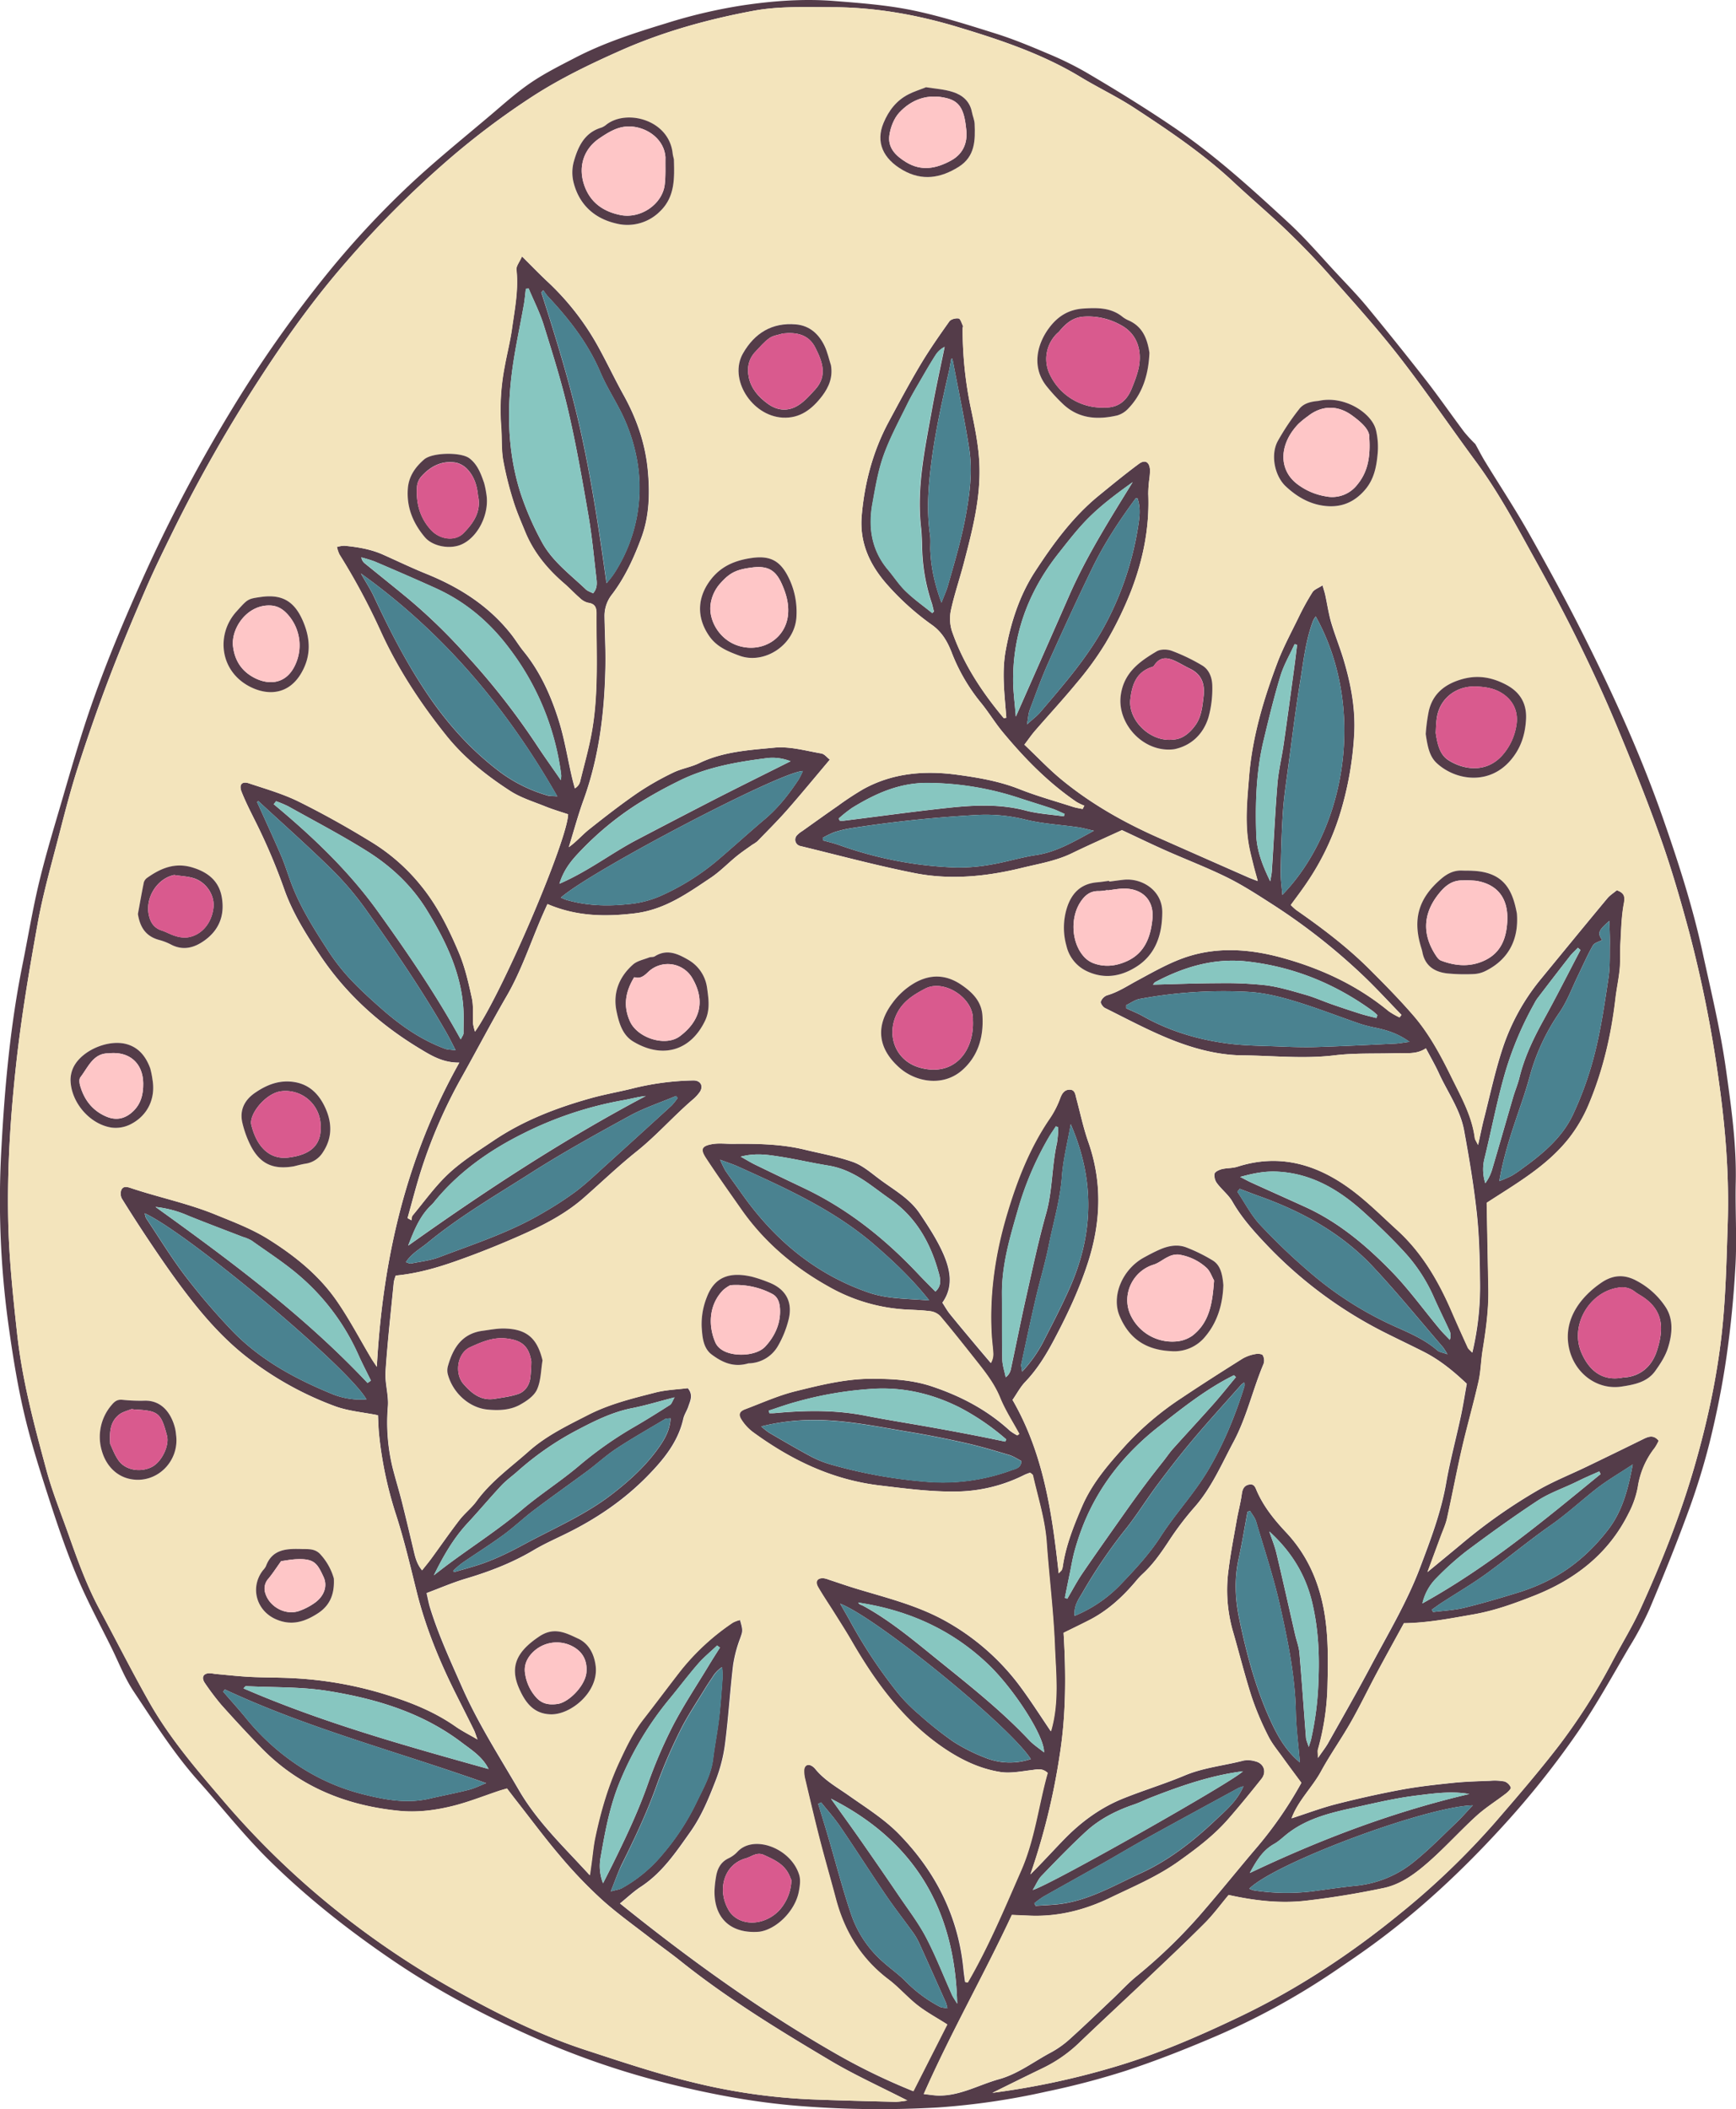 <svg xmlns="http://www.w3.org/2000/svg" width="889.23" height="1080" viewBox="0 0 889.23 1080"><g id="Слой_2" data-name="Слой 2"><g id="Easter74_243961448"><g id="Easter74_243961448-2" data-name="Easter74_243961448"><path d="M755.73 227.4c1.74 3.15 3.19 6 4.87 8.76 7.55 12.38 15.57 24.49 22.67 37.12 10.05 17.86 19.88 35.88 29 54.22 15 30 28.8 60.59 39.86 92.35C859.84 442 867 464.24 872 487.14c4.31 19.85 9.14 39.66 12 59.74 2.73 19.45 5.55 39 5.09 58.81-.32 13.87.64 27.78-.1 41.61-.85 15.9-2.38 31.82-4.65 47.58-2.13 14.75-5.09 29.43-8.67 43.89a351.76 351.76.0 0 1-11.48 36.78c-6 16.33-12.56 32.46-19.33 48.49a164.55 164.55.0 0 1-10.23 19.21c-8.52 14.47-16.61 29.26-26.07 43.09a448.23 448.23.0 0 1-39.94 50c-19.82 21.61-41.09 41.5-64.72 58.85-6.49 4.78-13.18 9.3-19.84 13.84a367 367 0 0 1-62.6 34.16c-14.67 6.25-29.56 12.1-44.7 17.08A401 401 0 0 1 535.86 1071a368.24 368.24.0 0 1-55.37 8.09 519.09 519.09.0 0 1-69.55-.65c-24.71-1.83-48.83-6.47-72.74-12.62a420.84 420.84.0 0 1-66.77-23.51c-24.44-10.91-48.05-23.43-70.25-38.53-22.53-15.32-43.8-32.05-63.24-51.2-12.9-12.7-24-26.86-36-40.3C89.14 898 79 881.87 68.42 866c-4.54-6.81-7.55-14.65-11.2-22.06C51.28 831.89 44.8 820 39.62 807.65 34 794.3 29.35 780.55 24.9 766.77c-4.72-14.59-9.37-29.27-12.8-44.19-3.49-15.12-5.88-30.54-8-45.93a467.48 467.48.0 0 1-3.37-88.8C2.42 556.37 5.28 525 11.52 494c2.87-14.21 5.21-28.54 8.61-42.61 3.55-14.68 8-29.16 12.23-43.66 4-13.72 8-27.47 12.52-41 8.61-25.57 19.08-50.41 30.27-75a786.7 786.7.0 0 1 43.12-81.32 627.93 627.93.0 0 1 50.45-71.66A462.63 462.63.0 0 1 207.5 96.87c14.35-13.7 29.93-26.14 45.06-39C259 52.37 265.41 46.7 272.42 42s14.66-8.52 22.18-12.42C309.37 21.91 325.11 16.84 341 12a266.43 266.43.0 0 1 39.31-9.24C395.9.44 411.64-.74 427.39.51c13.37 1.06 26.86 2.06 40 4.76 14.52 3 28.74 7.56 42.91 12 9 2.85 17.86 6.53 26.61 10.25a169.26 169.26.0 0 1 19.45 9.55c15.15 8.91 30.1 18.09 44.7 28 21.25 14.38 40 31.5 58.73 48.77 9 8.27 16.92 17.63 25.26 26.55 5.23 5.59 10.58 11.1 15.44 17q15.19 18.44 29.9 37.26c6.74 8.67 13 17.72 19.58 26.5A77 77 0 0 0 755.73 227.4zm-247.4 844.21A397.56 397.56.0 0 0 569 1058.87c22.79-6.57 44.44-15.94 65.8-26.14 29.72-14.19 57-32.15 82.42-52.93A392 392 0 0 0 766 932.92c11.11-12.84 22.21-25.73 32.57-39.17a308.32 308.32.0 0 0 27.62-43.53c4.78-9 10.14-17.67 14.33-26.9 10.56-23.22 20-46.9 27.15-71.44 7.2-24.74 12.57-49.87 14.9-75.51 1.51-16.49 1.85-33.1 2.4-49.66.83-25-1.17-49.72-4.72-74.41a638.6 638.6.0 0 0-15-75c-4.36-16.21-9-32.37-14.64-48.17-6.86-19.34-14.55-38.4-22.43-57.35-5.95-14.32-12.46-28.44-19.3-42.37-7-14.31-14.53-28.4-22.26-42.35-9.54-17.2-18.74-34.62-30.49-50.52-13.28-18-25.85-36.51-39.57-54.13-11.31-14.53-23.71-28.22-35.91-42-6.86-7.75-14.08-15.2-21.54-22.37-8.82-8.47-18.19-16.37-27.12-24.72-15.64-14.62-33.3-26.52-51.12-38.17C572 49.4 562.44 44.86 553.42 39.4c-19.54-11.82-41-19-62.61-25.5C470 7.61 448.51 3.75 426.64 3.69c-13.65.0-27.59-.62-40.87 1.87-23.19 4.34-46 10.63-67.77 20.27-15.38 6.82-30.53 14.1-44.65 23.17a395.93 395.93.0 0 0-43.72 32.8A516.44 516.44.0 0 0 177 134.51c-16.42 18.79-30.88 39.07-44.38 60A758.13 758.13.0 0 0 89 271.18c-4.94 10.05-9.9 20.1-14.34 30.37-6.5 15-12.85 30.14-18.69 45.44-5.69 14.9-10.93 30-15.83 45.18-3.69 11.41-6.71 23.06-9.71 34.68-3.93 15.26-8.32 30.45-11.12 45.93-4.3 23.84-8.35 47.73-11 71.88-2.92 26.63-4.65 53.25-4.1 80 .4 19.47 2.45 38.84 4.57 58.22 2.6 23.85 8.77 46.84 15 69.82 3 11.15 7.39 21.94 11.27 32.86 4.63 13.06 9.29 26.12 15.89 38.38 8.53 15.85 16.64 31.94 25.5 47.6 10.76 19 25.08 35.48 39.22 52a424.7 424.7.0 0 0 59.21 56.64 442 442 0 0 0 61.69 40.76c20.32 11.19 41.19 21.5 63.34 28.72 18.3 6 36.61 12.13 55.29 16.63a307.54 307.54.0 0 0 59.61 8.63c14.69.59 29.4.93 44.1 1.31a44.53 44.53.0 0 0 5.86-.72c-13.85-7.1-26.91-13-39.14-20.24-26.55-15.77-52.93-31.87-77.12-51.23-5-4-10.29-7.72-15.37-11.66-8.35-6.49-17-12.64-24.84-19.71a234 234 0 0 1-21.09-22C279.3 941.43 272 931.57 264.49 922c-1.62-2.07-3.21-4.17-4.77-6.2-1.76.52-3 .83-4.12 1.22-7.67 2.55-15.21 5.58-23 7.57-9.23 2.35-18.69 3.59-28.32 2.63-27.29-2.74-51.36-12.52-70.69-32.49q-10.35-10.7-20.25-21.81A134.27 134.27.0 0 1 105.1 862c-2-2.82-1.19-5 1.92-5.26a19.25 19.25.0 0 1 3.08.35c6 .53 12 1.22 17.94 1.53 7.43.38 14.89.26 22.32.67a193.1 193.1.0 0 1 43.43 7.23c14 4.09 27.51 9.08 39.57 17.51 3.26 2.28 6.86 4.08 11.24 6.64-.89-2.39-1.27-3.77-1.9-5-3.21-6.5-6.51-13-9.74-19.45-8.13-16.37-15-33.2-19.46-51-3.31-13.27-6.42-26.62-10.62-39.62a197.76 197.76.0 0 1-8.72-41.3c-.32-3.22-.37-6.46-.55-9.65-7.63-1.52-15-2.1-21.75-4.53a167.44 167.44.0 0 1-43-23.4c-15-11.13-26.81-25.28-37.77-40.2-4.9-6.67-9.58-13.51-14.19-20.38q-7.42-11.08-14.47-22.42a5.54 5.54.0 0 1-.28-4.39c1-2.27 3.22-1.58 4.92-1 14.33 4.8 29.18 7.81 43.26 13.56 9.4 3.84 18.8 7.36 27.48 12.83 13.49 8.49 25.72 18.38 34.78 31.5 6.46 9.35 11.75 19.49 17.58 29.27.64 1.08 1.37 2.1 2.87 4.37 3-55.69 15.17-107.44 42.25-155.78-8.56.12-14.65-3.75-20.61-7.36-20.23-12.26-37.5-27.84-50.72-47.6-7.13-10.67-14-21.55-18.33-33.74A304.16 304.16.0 0 0 130.54 420c-2.4-4.81-4.86-9.63-6.82-14.63-1.41-3.61.24-5.47 3.75-4.29 8.62 2.87 17.48 5.39 25.58 9.4 13 6.44 25.67 13.56 38 21.17a98.71 98.71.0 0 1 24.52 21.74c8.52 10.4 14.35 22.31 19.51 34.49 3.11 7.37 4.91 15.36 6.63 23.22.92 4.18.37 8.68.6 13a25.61 25.61.0 0 0 1 4.14C257 509 290.6 430.53 291 416.94c-3.76-1.27-7.72-2.42-11.52-3.95-6.13-2.48-12.65-4.45-18.14-8-12.39-8-23.83-17.14-33.16-28.83-13-16.27-24.32-33.57-33-52.45a336.39 336.39.0 0 0-21.39-39.89 18 18 0 0 1-1.24-3.75 16.47 16.47.0 0 1 3.85-.63c6.8.67 13.52 1.75 19.83 4.58 7.37 3.29 14.66 6.78 22.14 9.82 17 6.88 32 16.39 43.5 31 2.17 2.77 4 5.82 6.2 8.54 8.53 10.45 14 22.56 18 35.2 3 9.43 4.56 19.31 6.79 29 .47 2 1 4.06 1.58 6.09a5.71 5.71.0 0 0 2.64-3.35c2.15-8.85 4.7-17.65 6.22-26.61 3.35-19.72 2.06-39.68 2.2-59.56.0-3.2-.84-5-4.31-5.51a9.05 9.05.0 0 1-4.2-2.4c-2.81-2.44-5.35-5.19-8.17-7.62-8.61-7.41-15.65-16-19.95-26.6-2.1-5.17-4.36-10.3-6-15.62a170.27 170.27.0 0 1-5.22-21c-.95-5.68-.53-11.58-1-17.35a115.68 115.68.0 0 1 1.82-30.3c1.16-6.51 2.85-12.94 3.76-19.47 1.4-10 3.41-19.95 2.27-30.19-.2-1.82 1.56-3.86 2.85-6.79 4.91 4.86 8.89 9 13.1 12.94A134.13 134.13.0 0 1 306.65 178c4.39 8 8.27 16.22 12.69 24.18 6.74 12.12 11.21 24.93 12.48 38.77 1.07 11.66.77 23.41-3.32 34.4-3.8 10.23-8.38 20.32-15.09 29.1a17.56 17.56.0 0 0-3.77 11.42c.11 8.08.59 16.16.47 24.24-.37 23.72-3.08 47.08-11.25 69.59-2.87 7.9-5 16-7.53 24.08 3.9-2.74 6.81-6.21 10.28-9 8.11-6.44 16.31-12.82 24.83-18.69a144 144 0 0 1 18.28-10.44c4.24-2.09 9.15-2.81 13.41-4.88 12.24-5.93 25.61-6.7 38.66-7.95 7.81-.74 16 1.63 23.9 3 1.66.28 3 2.17 4.35 3.16-7.62 9-14.55 17.46-21.76 25.66-4.91 5.58-10.19 10.82-15.36 16.16a18.91 18.91.0 0 1-2.57 1.73c-2.67 1.92-5.41 3.76-8 5.84-4.49 3.65-8.56 7.92-13.35 11.12-12 8-23.59 16.34-38.86 18.19s-30 1.56-44.75-4.75c-.94 2.08-1.87 4.11-2.76 6.16-5.93 13.68-10.65 28.05-18.08 40.85-7.89 13.59-15.16 27.49-22.82 41.18a257.32 257.32.0 0 0-21.11 48.33c-2.53 8-4.61 16.18-6.89 24.28l2 1.11c.17-.81.08-1.83.55-2.39 6.1-7.31 11.67-15.21 18.6-21.62s15.13-11.54 23-16.85c15.11-10.18 31.93-16.65 49.36-21.55 7-2 14.11-3.22 21.15-4.93a138.71 138.71.0 0 1 31.79-4.27c3.63.0 5.25 2.83 3.28 5.86a20.12 20.12.0 0 1-3.8 4.08c-9.86 8.5-18.46 18.34-28.68 26.5-9.35 7.47-18 15.8-27 23.69-9.77 8.56-21.26 14.32-33 19.5-10.61 4.68-21.41 9-32.35 12.85-9.92 3.5-20.07 6.4-30.94 7.44a18.68 18.68.0 0 0-1 3.35c-1.49 15.25-3.21 30.49-4.23 45.78-.39 5.88 1.63 11.92 1.21 17.79a97.83 97.83.0 0 0 2.55 32c1.5 5.8 3.27 11.52 4.73 17.32 2 8 3.92 16.1 5.83 24.17.83 3.52 1.56 7.07 4.39 10.51 1.82-2.31 3.39-4.18 4.83-6.15 4.77-6.51 9.35-13.16 14.27-19.55 2.65-3.43 6.22-6.17 8.76-9.67 7.41-10.21 17.64-17.44 26.88-25.66 8.84-7.87 19.51-13 30-18.43 11.06-5.7 22.85-8.53 34.63-11.57 5.54-1.43 11.4-1.59 16.73-2.28 3 3.58 1.22 6.52.31 9.38-.69 2.15-2.1 4.11-2.59 6.29-2.71 12.12-10.42 21.26-18.66 29.65-12 12.19-26.09 21.7-41.48 29.24-5.58 2.74-11.29 5.28-16.62 8.45-11 6.52-22.7 11-34.87 14.6-6.66 2-13.09 4.8-19.88 7.33.67 2.9 1.05 5.13 1.71 7.28 4.33 14.08 10.5 27.41 16.44 40.87 8.15 18.48 19 35.35 29.11 52.7 6.79 11.71 15.84 21.78 25.09 31.61 3.5 3.71 7 7.44 11.22 12 .37-2.68.59-4.24.81-5.8.63-4.5 1-9.06 1.93-13.49 2.83-13.41 6.61-26.49 12.46-39 3.54-7.55 7.08-15 12.23-21.58 6.37-8.18 12.56-16.5 18.93-24.69a119 119 0 0 1 26.88-24.76 15.66 15.66.0 0 1 3.74-1.36c1.65 5.58 1.35 5.75.1 9.37a66.93 66.93.0 0 0-3.62 13.65c-1.59 13.34-2.39 26.77-4.1 40.1a79.63 79.63.0 0 1-4.67 18.63c-3.58 9.22-7.26 18.41-13.09 26.66-7.41 10.47-14.48 21.06-25.51 28.25-3.58 2.34-6.72 5.35-10.59 8.49 36 29 72.94 55.58 112.68 78.13a320.19 320.19.0 0 0 37.54 18l17.36-34.2c-5.55-3.53-10.69-6.29-15.23-9.84-5.21-4.07-9.58-9.23-14.86-13.2-14-10.58-22.57-24.56-27-41.34-2.7-10.21-5.67-20.36-8.3-30.6s-5-20.49-7.45-30.75a16.56 16.56.0 0 1-.49-4.32c.08-2.65 2-3.58 4.24-2.13a8.05 8.05.0 0 1 1.79 1.71c4.59 5.52 10.76 9 16.51 13 8.95 6.32 18.49 12.23 26.08 20 18.74 19.17 30.45 42.15 33.07 69.25.21 2.17.55 4.33.83 6.5l1.3.24c10.7-18.35 18.85-38 27.36-57.38 7-16.09 8.9-33.51 13.57-49.93-2.81-2.61-5.4-1.75-8.1-1.44-5.32.62-10.83 1.77-16 1-11.2-1.72-21.31-6.82-30.52-13.26-19.93-14-33.85-33.18-45.88-54-2.69-4.65-5.6-9.18-8.45-13.73s-5.89-9-8.59-13.65c-1.75-3-.43-4.86 2.92-4.56a10.63 10.63.0 0 1 2.36.65c4.9 1.6 9.77 3.32 14.71 4.8 16 4.82 32.23 8.78 47 17.42a120.69 120.69.0 0 1 37.13 33.36c5.22 7.12 10 14.59 15.09 22.12 4.3-14.68 2.54-29.29 2-43.7-.7-17.79-3-35.51-4.21-53.29-.83-11.69-4.44-22.75-7-34.06-.11-.49-.82-.84-1.38-1.37a27.93 27.93.0 0 0-2.87 1.09 79.41 79.41.0 0 1-33.39 8.52c-13.71.37-27.18-1.45-40.79-3.07-24.55-2.93-45.55-13.14-65.06-27.39a23.92 23.92.0 0 1-5.82-6.33c-1.7-2.62-1.05-4.2 1.85-5.3 8.52-3.21 16.9-7 25.69-9.2 12.65-3.13 25.42-6.33 38.58-6.41 10.54-.06 21 .46 31.27 3.86 15 5 28.53 12.08 40.18 22.77a24.74 24.74.0 0 0 3.79 2.38l.94-.79c-3.31-6.13-7.17-12-9.79-18.45-2.8-6.89-7.13-12.56-11.63-18.24-6.29-7.94-12.57-15.91-19.1-23.66a8.76 8.76.0 0 0-5.23-2.48c-4.51-.57-9.09-.63-13.63-.92a90.27 90.27.0 0 1-38.32-11.67c-17.73-9.88-33.05-22.85-44.8-39.66-6.06-8.67-12.19-17.28-18-26.12-3-4.54-2.22-6.18 3.14-7.14 3.38-.61 7-.13 10.46-.16 12.45-.13 24.88.0 37.09 3 8.24 2 16.65 3.47 24.61 6.27 4.72 1.66 8.88 5.2 13 8.32 7.38 5.63 15.91 10.07 21.23 18 4.49 6.7 9 13.54 12.21 20.89 3.47 8 5.27 16.69-.56 24.85 1.37 2.09 2.47 4.11 3.89 5.86 4.57 5.64 9.24 11.18 13.89 16.74 2.32 2.77 4.66 5.51 7 8.26a9.09 9.09.0 0 0 1.17-5.24c-.2-3.1-.63-6.19-.81-9.3-1.19-21.33 2-42.17 8.11-62.49 5-16.67 11.37-32.88 21.22-47.48A46.93 46.93.0 0 0 543 562.44c1-2.8 2.31-4.54 5-4.5s2.8 2.59 3.34 4.6c2 7.39 3.55 14.92 6.08 22.12 7.32 20.85 6.48 41.49-.3 62.24-4.39 13.47-10.37 26.19-17 38.69-4.17 7.93-8.76 15.48-15 22-2.49 2.59-4.21 5.92-6.49 9.21 15.85 27.43 20.24 57.67 23.65 88.79 1-1.12 1.4-1.36 1.55-1.7a6.54 6.54.0 0 0 .52-1.77c1.58-10.76 5.53-20.66 9.82-30.63 5.31-12.35 13.83-22 22.6-31.7a152.84 152.84.0 0 1 28.44-24c10.32-6.91 20.8-13.58 31.31-20.19a19.92 19.92.0 0 1 6.41-2.27c1.25-.26 3.39-.16 3.87.58a5.48 5.48.0 0 1 .4 4.48c-5.55 13.12-8.57 27.18-15.36 39.87-6.22 11.64-11.38 23.82-20.35 33.87a152.92 152.92.0 0 0-13 17.24c-3.91 5.91-7.92 11.64-13.14 16.46a37.63 37.63.0 0 0-3.41 3.62c-7 8.36-14.88 15.53-24.65 20.47-3.87 2-7.78 3.85-12.5 6.18 1.3 20.7 1.31 41.94-2 62.71a343.45 343.45.0 0 1-15 61c6-5.94 11.55-12.08 17.3-18 8.76-9 18.79-16.35 30.49-21 10.35-4.15 21.07-7.39 31.34-11.71 9.69-4.06 20.08-5 30.06-7.6a13.08 13.08.0 0 1 6.15.42c4.32 1.07 5.86 5.48 3 9-5.55 7-11.17 13.86-17 20.55-7.4 8.48-16.32 15.19-25.47 21.7-10.91 7.77-23.13 12.89-35.07 18.64-13.11 6.32-26.82 9.77-41.45 9.11l-8.84-.38c-14.36 30.8-31.14 60-45.13 91.72 3.19.34 5.37.73 7.55.76 11.11.18 20.68-5.51 31-8.37 9.9-2.75 18-9.19 27-13.91a50.22 50.22.0 0 0 10-7.32c7.24-6.53 14.25-13.31 21.34-20 4.19-4 8.1-8.28 12.59-11.88a268.89 268.89.0 0 0 35-34.41c8.52-9.9 16.7-20.09 25.14-30a200.36 200.36.0 0 0 23.81-34.24c-3.16-4.28-6.49-8.72-9.73-13.22-2.52-3.52-5.37-6.91-7.26-10.76a148.64 148.64.0 0 1-8.46-20c-3.62-11.24-6.45-22.73-9.75-34.08a76.68 76.68.0 0 1-2.06-31.38c1.06-8.41 2.69-16.76 4.16-25.12.79-4.47 2-8.87 2.6-13.36.35-2.63 1.26-4.39 3.88-4.82s3.07 1.64 3.81 3.33c3.55 8.09 9 14.8 15 21.18 10.32 11 16.35 24.07 19.21 39 2.46 12.78 2.32 25.51 2 38.37a132.17 132.17.0 0 1-4.85 33.75c-.25.85.0 1.83.0 4.34 2.23-3.26 3.76-5.18 5-7.29 7.31-13 14.76-26 21.75-39.14 8.93-16.83 18.78-33.17 25.56-51.11 5.35-14.17 10.72-28.22 13.33-43.26 2-11.4 5.05-22.62 7.48-34 1.22-5.64 2.09-11.35 3.08-16.79-7-6.63-14-12.31-22.21-16.45-6.46-3.27-13-6.36-19.48-9.62a219.63 219.63.0 0 1-61.07-45.32c-6.43-6.79-12.6-13.67-17.29-21.88-2-3.47-5.41-6.08-7.85-9.34a6.74 6.74.0 0 1-1.32-4.9c.24-1.05 2.34-2 3.77-2.38 2.59-.64 5.43-.43 8-1.24 21.49-6.9 40.61-1.25 58 11.53 8.47 6.24 16 13.8 23.8 20.91 12.66 11.53 21.09 26 27.83 41.49 2.71 6.25 5.51 12.47 8.34 18.67.36.78 1.19 1.35 2.32 2.58a145.9 145.9.0 0 0 3.94-36c-.14-11.81-.38-23.67-1.65-35.39-1.55-14.21-3.93-28.34-6.51-42.39-1.94-10.54-8.31-19.36-12.74-28.92-2-4.44-4.5-8.7-6.8-13.09-5 3.28-9.89 2.28-14.56 2.45-10.76.4-21.62-.16-32.27 1.14-15.77 1.92-31.49.17-47.18.0-12.72-.11-25.5-3.6-37.42-8.45-11.28-4.59-22.07-10.39-33-15.81-1-.52-2.36-2.42-2.11-3.23a5.52 5.52.0 0 1 3.15-3.23c5.65-1.61 10.41-4.82 15.49-7.55 8.73-4.7 17.52-9.79 26.92-12.63 15.6-4.71 31.63-3.38 47.28.92 20 5.5 38.49 14.06 54.63 27.35a37.14 37.14.0 0 0 5.57 3.2c.33-.42.65-.85 1-1.28-6.44-6.62-12.68-13.46-19.35-19.83a314.07 314.07.0 0 0-47.31-37.12c-7.48-4.81-15-9.67-23-13.6-10.21-5-20.9-9.09-31.31-13.72-7.56-3.36-15-7-22.23-10.34-8.84 4.07-17.34 7.82-25.7 11.88-8.14 3.94-17 5.36-25.6 7.47-18.13 4.43-36.56 6.28-54.9 2.65-19.69-3.89-39.1-9.16-58.62-13.88a3.31 3.31.0 0 1-1.7-5.42A13.47 13.47.0 0 1 411 425.5c6.07-4.32 12.11-8.66 18.23-12.9a152.42 152.42.0 0 1 13-8.54c15.17-8.37 31.61-9.61 48.34-7.32C501.2 398.19 511.81 4e2 522 404c9 3.58 18.43 6.19 27.69 9.17 1.57.5 3.24.73 4.86 1.08l.88-1.7a29.12 29.12.0 0 1-3.94-1.88c-14.53-9.89-26.68-22.34-37.84-35.78-4.1-4.94-7.41-10.52-11.52-15.46a94 94 0 0 1-14.81-25.75c-2.12-5.32-4.84-10.11-10-13.74a133.71 133.71.0 0 1-23-20.73c-9-10.21-14.08-21.6-12.92-35.11 1.45-16.84 5.74-33.05 13.8-48.05 5.29-9.85 10.57-19.72 16.3-29.32 4.54-7.62 9.65-14.91 14.79-22.15.81-1.13 3.26-1.76 4.75-1.5.94.17 1.55 2.42 2.21 3.78.15.3-.15.8-.15 1.21a196.75 196.75.0 0 0 4 40c2 9.51 4.06 19.16 4.55 28.83.9 17.55-3.51 34.5-7.92 51.35-2.09 8-4.79 15.84-6.56 23.9a21.15 21.15.0 0 0 .42 10.92c5.73 16.65 15.28 31.15 26.52 44.59.13.16.72-.07 1.37-.15-.85-11.48-2.45-22.93-.31-34.54 2.66-14.43 7.08-28.16 15.09-40.43 9.3-14.25 19.35-28 32.7-38.86 6.72-5.48 13.44-11 20.4-16.15 3.17-2.36 5.43-1 5.71 3a34.14 34.14.0 0 1-.36 4.92 61.35 61.35.0 0 0-.53 7.39c.72 17.27-2.66 33.89-8.83 49.84a188.21 188.21.0 0 1-13.08 26.72 158 158 0 0 1-14.56 20.07c-7 8.49-14.44 16.55-21.63 24.84-1.82 2.1-3.39 4.4-5.35 7 6.78 6.43 12.61 12.66 19.16 18 14.84 12.18 31.42 21.59 48.94 29.38q23.28 10.33 46.58 20.6c1.24.55 2.53 1 4.8 1.87-.94-3.5-1.69-6-2.31-8.58-.83-3.41-1.74-6.82-2.32-10.28-2-11.55-.72-23.14.21-34.66 1.61-20 7.26-39.06 14.29-57.71 3.06-8.11 7.2-15.81 11-23.62a129.27 129.27.0 0 1 7.16-13c.94-1.47 3.08-2.18 5.19-3.56.65 2.29 1.1 3.62 1.4 5 1 4.65 1.7 9.39 3 13.94 1.93 6.55 4.54 12.9 6.48 19.44 3.68 12.37 6.06 24.95 5.32 38A171.16 171.16.0 0 1 686 418a131.48 131.48.0 0 1-16.16 33.41c-2.7 4.06-5.7 7.92-8.62 12a32.24 32.24.0 0 0 2.73 2.52c13.31 9.25 26.22 19 37.71 30.49 7.62 7.61 15.19 15.3 22.24 23.43 8.18 9.44 14.06 20.44 19.56 31.63 4.94 10 10.53 19.79 12 31.16.13 1 .84 1.87 1.68 3.67 1.14-5.12 1.92-9.18 2.94-13.17 3.14-12.24 5.75-24.65 9.72-36.61a109.83 109.83.0 0 1 19.5-35.21c11.3-13.77 22.57-27.56 34-41.27 1.39-1.68 3.36-2.89 4.91-4.2 3.86 1.39 4.3 3.19 3.61 6.84-1.26 6.65-1.35 13.52-1.75 20.31-.26 4.33.06 8.71-.35 13-.48 5.15-1.62 10.24-2.21 15.38-2.16 18.61-6.37 36.74-13.63 54a75.54 75.54.0 0 1-10.3 17.6c-11.4 14.35-27.22 23.25-42 32.9q.42 22 .84 44c.21 10.61-1.25 21.06-2.94 31.49-.86 5.29-.91 10.73-2.08 15.93-2.6 11.48-5.87 22.82-8.52 34.29-2.74 11.91-5 23.93-7.64 35.86-.71 3.2-2.15 6.24-3.29 9.35-2.17 5.89-4.36 11.78-6.72 18.16 6.16-5.08 11.7-9.63 17.22-14.22a274 274 0 0 1 40.13-28.14c7.74-4.37 16.06-7.69 24.08-11.56q14.53-7 29-14.12c2.77-1.38 5.34-2.39 8 .79a23.62 23.62.0 0 1-2 3.62 42.69 42.69.0 0 0-8.7 20.2A48 48 0 0 1 834.17 775c-10.32 20.72-27.41 33.88-48.54 42.17-10 3.93-20 7.58-30.78 9.47-11.81 2.07-23.53 4.39-35.73 4.53-4.63 8.46-9.35 17-13.94 25.54-4.49 8.4-8.62 17-13.34 25.28-4.82 8.46-10.51 16.43-15.16 25-4.54 8.33-11.78 15-15.11 24.09 7.85-2.54 15.19-5.32 22.75-7.26 11-2.81 22.15-5.31 33.34-7.39 8.76-1.63 17.65-2.6 26.52-3.52 6.34-.66 12.73-.82 19.11-1.07a27.6 27.6.0 0 1 7.39.36 5.49 5.49.0 0 1 3.19 3.08c.24.61-1.33 2.2-2.36 3-5 3.89-10.54 7.29-15.24 11.56-8.25 7.52-15.76 15.86-24.12 23.25-6.81 6-14.31 11.76-23.39 13.67-13.11 2.76-26.38 4.95-39.69 6.49s-26.33.0-39.74-2.93c-4 4.79-7.82 10-12.32 14.51-9.81 9.83-19.93 19.34-30 28.9-11.42 10.84-23 21.51-34.36 32.41a72.16 72.16.0 0 1-18.85 13C525.29 1063.2 516.82 1067.43 508.33 1071.61zM270.79 147.72l-1.44.23c-.33 2.65-.55 5.33-1 8-1.95 11-4.38 21.92-5.89 33-2.91 21.34-2.43 42.64 4.1 63.32a152.13 152.13.0 0 0 10.84 25c5.34 10.06 14.61 16.82 22.69 24.53 1 .93 2.43 1.35 3.71 2 2.43-2.73 1.93-5.71 1.6-8.53-1.22-10.49-2.2-21-4-31.44-3.07-17.76-6.16-35.54-10.23-53.09-3.45-14.91-8.06-29.56-12.62-44.19C276.54 160.06 273.41 154 270.79 147.72zM132.38 410.22l-.74.35c4.14 9.19 8.38 18.34 12.38 27.6 1.88 4.36 3.27 8.93 4.91 13.39 4.6 12.55 11.72 23.76 18.9 34.89a105.33 105.33.0 0 0 11.4 14.69c5.07 5.45 10.63 10.47 16.22 15.4 9.7 8.55 20.21 15.91 32.46 20.44 1.34.49 2.89.44 5.49.81-2-3.89-3.37-6.67-4.89-9.33C216 506.7 201.87 486 187.35 465.63a156.18 156.18.0 0 0-17.69-20.74C157.55 433 144.84 421.74 132.38 410.22zm524.48 48c33.25-34.42 42.73-96.61 17.09-142.58a13.13 13.13.0 0 0-1.32 2.12c-3.93 10.34-5 21.32-6.79 32.1-2.34 14.28-4.07 28.67-6 43-1 7.58-2.17 15.17-2.69 22.79-.69 10.32-.95 20.68-1.15 31C656 450.55 656.56 454.39 656.86 458.24zm163.81 23.09c-1.6.9-3.94 1.4-4.74 2.79-2.76 4.83-5 10-7.43 15-3.17 6.48-5.66 13.43-9.69 19.32a107 107 0 0 0-15.32 33.05c-1 3.6-2.09 7.16-3.27 10.7-4.58 13.71-9.65 27.27-12.22 42.6a68.69 68.69.0 0 0 6.36-2.76 59 59 0 0 0 5.61-3.82c10.37-7.47 20.22-15.75 25.72-27.4a173.57 173.57.0 0 0 11.22-31.54c3.19-12.63 5.06-25.61 7-38.51.86-5.69.6-11.56.7-17.34.06-3.76-.15-7.53-.25-11.88C818.58 476.58 818.24 477.79 820.67 481.33zm-533.4-21.7a29.31 29.31.0 0 0 2.78 1.15c10.27 3 20.79 3.34 31.3 2.24a53.19 53.19.0 0 0 16.2-3.89 122.58 122.58.0 0 0 29-17.78c8.52-7.19 16.74-14.73 25.26-21.92 6.89-5.82 12.32-12.81 17.25-20.24a40.82 40.82.0 0 0 2.18-4.39C399.8 395.06 302.53 446 287.27 459.63zm-9-311-1 1.12c7.74 24.13 15.23 48.31 20.61 73.12 5.43 25 9.21 50.21 12.78 75.76a43.44 43.44.0 0 0 5.38-7.35 80.24 80.24.0 0 0 10.39-54.93 90.77 90.77.0 0 0-9.73-28.05c-3.1-5.85-6.58-11.55-9.16-17.63-6.34-14.94-16.11-27.39-27.09-39.07A31.43 31.43.0 0 1 278.31 148.61zm-93.4 145.06c2.31 4.09 4.91 8 6.89 12.29 7.88 16.91 16.37 33.38 26.85 49s22.81 29.36 37.89 40.63a76.42 76.42.0 0 0 23.85 11.72c1.24.38 2.62.26 5.11.46C259.46 362.22 227 323.86 184.91 293.67zm392 221c0 .54.0 1.08.0 1.62 2.91 1.36 5.92 2.55 8.71 4.12 13.37 7.52 27.83 11.83 42.88 13.86 9 1.22 18.16 1.2 27.25 1.58 6.2.25 12.42.46 18.62.26 13.44-.42 26.88-1.09 40.32-1.73 2.11-.1 4.19-.51 7.33-.92-6-4.35-11.66-6-17.53-7.24a67.1 67.1.0 0 1-7.81-2c-11.14-3.83-22.13-8.15-33.4-11.56-7.51-2.28-15.33-4.23-23.11-4.74a235 235 0 0 0-56.33 3.56C581.43 511.91 579.23 513.55 576.93 514.64zM115.17 865.06l-.85 1.13c3.75 4.34 7.61 8.59 11.24 13a119.56 119.56.0 0 0 27.92 25.33 108 108 0 0 0 31.68 14c11.41 2.91 23.07 5.21 35 2.41 6.63-1.55 13.33-2.8 19.93-4.48 3.06-.78 5.94-2.26 8.91-3.42C204 897 158.12 885.14 115.17 865.06zM389.91 730.38a35 35 0 0 0 4.1 3.25c7.16 4.18 14.32 8.38 21.63 12.29A54.08 54.08.0 0 0 426 750a249.9 249.9.0 0 0 47.46 8.62 101.64 101.64.0 0 0 44.6-5.79c2.08-.76 5-1.1 5.14-4.76-2-1-3.88-2.32-6-3-7.32-2.19-14.65-4.4-22.09-6.09-9.69-2.2-19.45-4.15-29.25-5.78-16.53-2.75-33-6.26-49.87-6.11A110.33 110.33.0 0 0 389.91 730.38zM421.43 429c.05.44.11.89.16 1.33 2.69.76 5.43 1.38 8.06 2.31a197.36 197.36.0 0 0 60.07 11.56 93.07 93.07.0 0 0 17.92-1.51c7.73-1.29 15.27-3.69 23-4.85 10.54-1.57 19.34-6.85 29.67-12.46-3.5-.79-5.78-1.46-8.11-1.79-9-1.3-18.23-1.78-27-3.94a84.28 84.28.0 0 0-24-2.39A645.35 645.35.0 0 0 436.31 424a57.65 57.65.0 0 0-9.06 2.15A43.28 43.28.0 0 0 421.43 429zM368.87 593.82a51.14 51.14.0 0 0 2.71 5.6c2.69 3.93 5.54 7.75 8.28 11.64 16.54 23.47 37.49 41.23 64.95 50.74 9.85 3.41 20 3.12 31.19 4.07-8.83-11.13-18.28-20-28.12-28.53-20.67-17.84-45.23-28.91-69.77-40C375.57 596.19 372.9 595.34 368.87 593.82zm-161 52.44c1.13.33 1.94.85 2.63.72 4.85-1 9.89-1.51 14.47-3.25 18.13-6.89 36.67-12.87 53.45-22.89A175.77 175.77.0 0 0 295.07 610c5.57-4.25 10.66-9.15 15.88-13.86q16.57-15 33-30a32 32 0 0 0 3.16-3.95l-.86-1c-7.94 3.34-16.23 6.06-23.76 10.17-17 9.3-34.09 18.73-50.46 29.17-17.94 11.44-36.43 22.16-52.94 35.75C215.37 639.36 210.91 641.68 207.91 646.26zm-133.73-25a9.74 9.74.0 0 0 .61 2.38c6.66 10 12.93 20.26 20.18 29.8a340.36 340.36.0 0 0 22.92 26.85c14.73 15.73 33.29 25.77 53 33.78a38.74 38.74.0 0 0 16.84 2.43C178 699.67 96.12 631.27 74.18 621.28zM477.52 313.94l.88-.79c-.35-1.33-.62-2.68-1-4a95.69 95.69.0 0 1-5-26.81c-.16-4.13-.16-8.29-.62-12.39-2.32-20.52 2.06-40.41 5.63-60.35 1.91-10.71 4.3-21.34 6.48-32a11.85 11.85.0 0 0-4.55 4.07c-2.45 3.81-4.75 7.73-7 11.65-2.58 4.47-5.26 8.89-7.53 13.51-4.27 8.7-8.94 17.3-12.19 26.4-2.82 7.9-4.2 16.38-5.71 24.7-2.23 12.33-.39 23.87 8 33.82 3.06 3.65 5.67 7.74 9.08 11C468.1 306.83 473 310.25 477.52 313.94zm-336.1 96.32-1.21 1.53c19.74 16.43 38.32 34 53.32 54.89s29.58 42.15 42.47 65.55c.82-1.71 1.41-2.38 1.41-3.06.0-5.16.27-10.36-.27-15.47-1.83-17.49-9.37-32.8-18.42-47.58-7.76-12.68-18.33-22.53-30.66-30.28-13.13-8.24-26.92-15.43-40.46-23A57 57 0 0 0 141.42 410.26zM430.36 821.14c2 3.55 3.69 6.39 5.27 9.28A252 252 0 0 0 460 867a86 86 0 0 0 10.95 11 180.23 180.23.0 0 0 17.42 13.82 89.57 89.57.0 0 0 16.06 8.11 33.72 33.72.0 0 0 23.58.78C517.33 883.94 449.16 828.33 430.36 821.14zM635 608.72l-1.19 1.5c3.91 5.76 7.14 12.17 11.87 17.14a312.72 312.72.0 0 0 28.43 26.79 179 179 0 0 0 40 24.87c7.73 3.46 15.59 6.76 22.13 12.43 1 .92 2.76 1.09 5.18 2a36.12 36.12.0 0 0-2.29-3.63c-11.89-13.78-23.38-27.94-35.82-41.2-16.18-17.26-36.45-28.39-58.59-36.25C641.47 611.19 638.26 609.93 635 608.72zm4.9 358.33a10.66 10.66.0 0 0 2.27.88 110.84 110.84.0 0 0 29.67.55c7.61-1 15.2-2.17 22.83-2.92A55.64 55.64.0 0 0 724.66 953c7.54-6.1 14.35-13.1 21.38-19.79 2.73-2.61 5.2-5.48 8.36-8.82C730.18 925.09 653.34 953.81 639.94 967.05zm-327.08 1.42c2.72-.77 4.36-.94 5.71-1.66a72.42 72.42.0 0 0 20.84-17.31 122.09 122.09.0 0 0 17.28-26.38c3.47-7.23 7.56-14.25 8.59-22.48.86-7 2.24-13.85 3.06-20.81s1.29-14 1.8-21a37.85 37.85.0 0 0-.28-5.2 15.31 15.31.0 0 0-4.81 5c-1.38 2.06-2.78 4.1-4.06 6.22-4.26 7-8.94 13.91-12.58 21.28a261.56 261.56.0 0 0-12 27.88c-5 14.06-11.35 27.47-18 40.8C316.49 958.86 315 963.15 312.86 968.47zm353-66c-.78-9.46-1.9-17.68-2.06-25.92-.36-18.35-4.06-36.2-8-53.93-3.27-14.7-8.08-29.07-12.35-43.53-.58-1.94-2-3.62-3.07-5.42l-1.34.39c-1.5 8.07-2.8 16.19-4.56 24.2-2.27 10.33-1.75 20.74.36 30.79 3.94 18.83 8.91 37.46 17.38 54.91C655.47 890.65 659.28 896.94 665.86 902.46zm-378.57-503a19.71 19.71.0 0 0 .2-2.27c-.06-.83-.17-1.65-.28-2.47a135 135 0 0 0-26.37-62.82c-10.07-13.43-22.36-23.79-37.57-30.7-10.35-4.71-20.81-9.2-31.27-13.68a67 67 0 0 0-6.89-2.12 5.06 5.06.0 0 0 2 3.24c7.38 6 14.82 11.92 22.16 18a285.78 285.78.0 0 1 29.38 28.54 368.73 368.73.0 0 1 36.68 46.88C279 387.69 283 393.19 287.29 399.49zM733.38 824.21l.72 1.2c5.28-.68 10.66-.9 15.8-2.14 9.22-2.23 18.33-4.94 27.41-7.72a100.72 100.72.0 0 0 13.28-5.1c13.39-6.25 24.3-15.64 33.24-27.33 7.2-9.42 10.14-20.48 12.49-33.25-7 4.63-13.21 8.2-18.79 12.58-7.77 6.11-15 12.81-23.18 18.52-11.34 7.94-22 16.84-33.24 25-7.2 5.19-14.91 9.69-22.37 14.53C736.92 821.65 735.17 823 733.38 824.21zm-183 3.19a69 69 0 0 0 23.56-16c7.42-7.77 14.74-15.57 20.62-24.71 7.49-11.63 17-21.75 24.19-33.77 8.12-13.66 14-28.09 18.69-43.1a6.35 6.35.0 0 0-.08-2 12.89 12.89.0 0 0-1.61 1.25c-8.1 9.15-16.34 18.17-24.23 27.5-6.26 7.41-12.24 15.08-18.06 22.85-6 7.95-11.17 16.47-17.4 24.18a263 263 0 0 0-21.58 31.87C552.59 818.75 550 821.94 550.41 827.4zM222.23 806.6c2.58-2 5.14-4 7.76-5.94 12.47-9.22 25.52-17.61 37.42-27.66 9.3-7.87 19.68-14.46 29-22.32a194.54 194.54.0 0 1 28.35-20c6.26-3.61 12.39-7.48 18.49-11.35.78-.5 1.08-1.74 2.3-3.84-8.1 2.09-14.81 4.15-21.66 5.51-10.33 2-19.66 6.72-28.72 11.49a152.4 152.4.0 0 0-30 20.83c-2.78 2.47-5.86 4.66-8.39 7.36-5.92 6.32-11.48 13-17.37 19.32C232.17 787.83 226.93 797 222.23 806.6zM420.6 922.9l-1.49.76c1.67 5.5 3.39 11 5 16.51 4 13.49 7.47 27.14 12 40.44a56.64 56.64.0 0 0 16.17 23.94c3.69 3.32 7.81 6.18 11.31 9.67a70.7 70.7.0 0 0 17.83 13.32c.95.48 2.14.45 3.86.79a22.8 22.8.0 0 0-.75-2.89c-4.55-10.19-9.09-20.38-13.71-30.54a31.74 31.74.0 0 0-3.11-5.35C463 983 458 976.63 453.51 970c-7.81-11.47-15.25-23.18-23.07-34.64C427.47 931 423.9 927 420.6 922.9zM379.42 592.25c3.11 1.75 5.14 3 7.29 4.06q12.56 6.11 25.19 12.1c22.41 10.67 41.42 25.86 58.34 43.83 2.9 3.09 5.93 6.06 8.91 9.1 3.59-3.32 2.39-7.11 1.5-10.28-4.19-14.94-11.55-27.9-24.61-37-3.57-2.49-7-5.14-10.58-7.67-6.46-4.62-13.28-8.33-21.32-9.6-8.38-1.33-16.66-3.33-25.05-4.6C393.06 591.26 386.92 590.28 379.42 592.25zM526.06 370.93c3.05-2.79 5.19-4.36 6.86-6.32C545.34 350 558 335.59 567 318.24a158.32 158.32.0 0 0 15.78-47.43c.85-5.12 1.72-10.5-.13-15.66-.57.0-.87.0-.94.06-8.35 11.32-16.1 23.06-22.24 35.71-7.76 16-15.2 32.15-22.47 48.37-3.55 7.91-6.48 16.1-9.53 24.22C526.76 365.35 526.69 367.42 526.06 370.93zM487.89 183.82l-.57-.27c-.45 2.34-.82 4.69-1.35 7-3.42 14.91-6.72 29.81-8.74 45-1.69 12.8-2.74 25.49-.85 38.33.39 2.63.06 5.36.16 8 .35 8.71 2.19 17.09 5.7 26.71 1.44-3.75 2.56-6.12 3.27-8.6 3.35-11.71 6.83-23.36 9.07-35.38 2.17-11.67 3.68-23.38 1.84-35.11C494 214.25 490.77 199.06 487.89 183.82zM286.56 452.51c14.88-6.44 26.52-15.61 39.49-22.4q19.79-10.38 39.64-20.6c13-6.66 26.16-13.15 39.24-19.71a24.87 24.87.0 0 0-11.38-1.7c-15.85 2-31.62 4.62-46.08 11.93a228.44 228.44.0 0 0-21.64 12.07 157.39 157.39.0 0 0-27.31 22.39C293.76 439.4 289.08 444.29 286.56 452.51zM633.08 705.15l-1-1c-14.15 7-26.45 16.82-38.74 26.48-16.83 13.24-30.08 29.58-38.23 49.64a131.12 131.12.0 0 0-4.57 13.48c-1.07 3.76-1.69 7.66-2.48 11.5-.89 4.29-1.74 8.58-2.61 12.88l1.26.46c2.61-4.4 5-9 7.88-13.19 7.58-11.08 15.35-22 23.1-33 3.47-4.89 7-9.71 10.63-14.51 2.6-3.46 5.31-6.84 8-10.26 1.51-1.94 2.9-4 4.54-5.83 6.9-7.7 13.95-15.27 20.81-23C625.58 714.38 629.27 709.71 633.08 705.15zM232.14 804.3c.14.22.27.45.41.68 3.91-1.14 7.84-2.2 11.73-3.42 8.49-2.67 16.38-6.57 24.23-10.81 15.27-8.24 31.28-15 45.17-25.79 9.24-7.14 17.7-14.9 24.32-24.53 2.87-4.18 5.24-8.64 5.48-14.21-1.27.16-2.2.0-2.82.4-8.34 5-16.78 9.76-24.88 15.09-5.32 3.5-10 7.89-15.17 11.69-9 6.65-18.11 13.06-27 19.78-5.43 4.09-10.38 8.84-15.88 12.84-6.84 5-14 9.49-21 14.29A47.36 47.36.0 0 0 232.14 804.3zm-43.87-96.18 1.73-1.18c-2.15-4.4-4.42-8.74-6.42-13.21a115.15 115.15.0 0 0-29.73-40.08c-7.77-6.78-16.57-12.4-25-18.43a20.58 20.58.0 0 0-4.54-1.89c-9.25-3.58-18.54-7.07-27.74-10.78A56.12 56.12.0 0 0 79.67 618C118.63 646 156.05 673.89 188.27 708.12zm62 197.67c-3.14-6.33-8.73-9.74-13.79-13.58-20.23-15.35-43.92-22.42-68.42-26.36-13.81-2.23-28.06-1.77-42.12-2.48-.23.0-.49.44-1.23 1.14C165.45 882.16 207.81 893.93 250.23 905.79zm-41.13-268c39.17-27.87 79.16-54.11 121.62-76.58-4 .41-7.75 1.49-11.58 2.15a186.82 186.82.0 0 0-51.09 17c-17.43 8.64-33.42 19.89-45.89 35.33-.78 1-1.75 1.77-2.59 2.68C214.47 623.91 211.81 630.77 209.1 637.75zm311.23-270.9c9.51-21.53 18.46-41.74 27.35-62s20.82-39.06 32.46-58c-7.68 5.53-15.19 11.06-21.81 17.52-5.9 5.75-11 12.39-16.11 18.87-15 18.94-23.35 40.39-23.3 64.74C518.93 353.9 519.78 359.8 520.33 366.85zm28.1 208.72c-1.69 9.59-3.89 18.08-4.52 26.68-.88 12.08-4.38 23.55-6.72 35.28-1.87 9.31-4.65 18.43-6.8 27.69-2.57 11.06-4.93 22.18-7.31 33.28-.18.83.19 1.77.45 3.81a69.3 69.3.0 0 0 10.58-14.8c4.72-9.2 9.5-18.38 13.71-27.82C560.09 632.22 561 604.48 548.43 575.57zm86.84 27.06c2.78 1.41 4.18 2.2 5.64 2.86 9.22 4.19 18.48 8.32 27.7 12.52 17 7.76 31.15 19.68 44 32.86 8.93 9.14 16.46 19.63 24.67 29.48 1.65 2 3.52 3.78 5.29 5.66a5.88 5.88.0 0 0-.08-4.55c-2.67-5.83-5.56-11.57-8.14-17.44a84.06 84.06.0 0 0-15.26-23.24c-6.44-7-13.33-13.62-20.38-20-12.53-11.37-26.54-19.86-44-20.86C648.47 599.55 642.54 600.59 635.27 602.63zm-93.19-25.38-1.25-.56c-1.21 1.86-2.51 3.67-3.62 5.58a161.89 161.89.0 0 0-15.64 36.43c-4.11 14.26-8.48 28.6-8.37 43.73.08 11.16-.07 22.32.17 33.48.06 3.11 1.13 6.19 1.74 9.28a6.74 6.74.0 0 0 2.62-4c2.64-12.33 5.09-24.71 7.85-37 3.23-14.32 6.25-28.72 10.24-42.84 3.35-11.88 2.87-24.22 5.56-36.13A58 58 0 0 0 542.08 577.25zm-27.19 160.9.51-1.17a122.63 122.63.0 0 0-23.75-16.28c-13.58-6.84-27.92-10.33-43.1-9.69a187 187 0 0 0-41 6.83c-4.65 1.26-9.18 2.92-13.76 4.4.1.45.19.9.29 1.35 1.11.0 2.22.0 3.32-.11 15.32-1.4 30.58-1.63 45.8 1.36 11.15 2.19 22.39 3.93 33.58 5.93q11.31 2 22.58 4.2C504.54 736 509.71 737.08 514.89 738.15zM529 967.73c8.4-2.17 104.11-56.36 107.63-60.77-16.52 2.11-31.9 7.51-47.11 13.44-2.89 1.13-5.67 2.55-8.6 3.55-9.11 3.1-17.62 7.39-24.69 13.9-7.89 7.27-15.35 15-22.81 22.74C531.7 962.41 530.71 965 529 967.73zM425.66 921l1.68 2.36c4.57 6.4 9.2 12.75 13.69 19.2q9.95 14.25 19.72 28.62c4.65 6.85 9.75 13.49 13.57 20.79 5 9.52 8.88 19.61 13.29 29.43.53 1.19 1.32 2.26 2.69 4.55C489.2 977.22 468 942.47 425.66 921zm211.28-6.34a15.56 15.56.0 0 0-2.32.73c-15.8 8.6-31.61 17.18-47.36 25.88-7.59 4.2-15 8.67-22.59 12.94-10.09 5.7-20.22 11.3-30.3 17a46.94 46.94.0 0 0-4.53 3.32c.2.44.41.88.61 1.33 3.47-.23 6.94-.38 10.4-.69 15.93-1.42 29.44-9.6 43.48-16 14.2-6.5 26.55-16.1 37.89-26.8C627.58 927.24 633.54 922.53 636.94 914.61zm-268.15-71-1.46-1.08c-3.28 3.11-6.83 6-9.78 9.38-5.16 5.94-9.88 12.25-14.91 18.31a164.87 164.87.0 0 0-24.84 41.31c-5.31 12.5-7.78 25.74-10.07 39a24.31 24.31.0 0 0 1.16 13.74c1.87-3.69 3.33-6.52 4.75-9.38 6.59-13.36 13-26.77 18-40.85a243.89 243.89.0 0 1 12.92-30.21c5.5-10.63 12.19-20.65 18.39-30.92C364.86 849.77 366.85 846.7 368.79 843.6zm166 53.66c.35-8.24-15.5-32.59-28.48-45-18.56-17.77-41-27.86-66.66-31.71.44 1.08 1.58 1.13 2.48 1.62 13 7.08 24.35 16.43 35.77 25.69 17 13.78 34.36 27.23 49.43 43.28C529.48 893.44 532.25 895.22 534.75 897.26zM429.58 419.13c.19.37.38.73.56 1.1a18.09 18.09.0 0 0 2.21.0c17.67-2.19 35.31-4.64 53-6.55 13.38-1.44 26.77-2.14 40.1 1.38 6.31 1.66 13 2 19.46 2.94l.42-1.23c-2.14-.92-4.23-2-6.43-2.73-5.3-1.79-10.66-3.41-16-5.15a153 153 0 0 0-48.09-8c-14.46.0-26.53 5.55-38.28 12.73A68.32 68.32.0 0 0 429.58 419.13zM705 521.27l.55-1.44a24.72 24.72.0 0 0-2.2-2C684 503.73 662.61 495 638.85 492.32c-16.86-1.89-32.34 2.72-47.07 10.52-.52.27-.84.91-1.21 1.34 11.48-.28 22.6-.73 33.73-.75a190.21 190.21.0 0 1 24.12 1.06c6.9.88 13.67 3 20.39 4.91 4.55 1.3 8.91 3.27 13.39 4.83q7.27 2.53 14.61 4.86C699.49 519.93 702.23 520.55 705 521.27zm-54.33-70.06c.28-1.75.7-3.49.81-5.26 1-14.86 1.65-29.73 2.86-44.57.55-6.77 2.22-13.45 3.19-20.2 1.89-13.1 3.65-26.21 5.43-39.33.53-3.9 1-7.82 1.45-11.73l-1.28-.26c-2.46 5.4-5.55 10.62-7.25 16.25-3.3 10.87-6 21.95-8.62 33-3.8 15.81-4.29 31.91-3.77 48.06C643.71 435.73 646.86 443.48 650.62 451.21zm102 467.39c-9.11-1.63-18.18-.32-27.08.78-10.85 1.33-21.56 3.89-32.26 6.25-12 2.63-23.88 5.5-33.84 13.28-2.28 1.78-4.38 3.89-6.88 5.28-6 3.37-9.23 9-12.4 14.85C676.37 941.85 713.54 927.71 752.6 918.6zm67.21-163.78c-.23-.46-.45-.93-.68-1.39-2.41 1.06-4.83 2.1-7.22 3.19-1.87.85-3.71 1.78-5.57 2.66-6.32 3-13.09 5.36-18.88 9.18-12.41 8.16-24.47 16.89-36.38 25.78a150 150 0 0 0-15.22 13.65 26.74 26.74.0 0 0-7.31 13.1C762.43 802.25 791 778.4 819.81 754.82zM650.16 784.15c1.24 3.7 2.75 7.34 3.65 11.12 3.3 13.86 6.39 27.77 9.57 41.65.74 3.22 2 6.39 2.24 9.65 1.24 14.41 2.21 28.85 3.34 43.27.09 1.17.67 2.3 1.4 4.69.69-2.19 1-2.94 1.16-3.72a158.31 158.31.0 0 0 3.81-30c.6-13.36.0-26.32-3-39.38C669 806.52 661.45 794.4 650.16 784.15zM809.57 486.41l-1.34-1.1c-1.4 1.46-2.93 2.82-4.17 4.4q-8.4 10.77-16.67 21.65a21.42 21.42.0 0 0-1.58 2.66 172.61 172.61.0 0 0-14.51 34.11c-4.48 15.14-7.31 30.58-11.09 45.84a23.2 23.2.0 0 0 .61 11.9 23.4 23.4.0 0 0 3.35-6.58c3.71-12.5 7.26-25 10.93-37.56 1-3.37 2.38-6.63 3.21-10 2.6-10.56 7.25-20.19 12.48-29.66C797.29 510.3 803.33 498.3 809.57 486.41z" fill="#543c49"/><path d="M508.33 1071.61c8.49-4.18 17-8.41 25.48-12.54a72.16 72.16.0 0 0 18.85-13c11.36-10.9 22.94-21.57 34.36-32.41 10.06-9.56 20.18-19.07 30-28.9 4.5-4.51 8.3-9.72 12.32-14.51 13.41 3 26.57 4.46 39.74 2.93s26.58-3.73 39.69-6.49c9.08-1.91 16.58-7.65 23.39-13.67 8.36-7.39 15.87-15.73 24.12-23.25 4.7-4.27 10.19-7.67 15.24-11.56 1-.79 2.6-2.38 2.36-3a5.49 5.49.0 0 0-3.19-3.08 27.6 27.6.0 0 0-7.39-.36c-6.38.25-12.77.41-19.11 1.07-8.87.92-17.76 1.89-26.52 3.52-11.19 2.08-22.32 4.58-33.34 7.39-7.56 1.94-14.9 4.72-22.75 7.26 3.33-9.07 10.57-15.76 15.11-24.09 4.65-8.54 10.34-16.51 15.16-25 4.72-8.27 8.85-16.88 13.34-25.28 4.59-8.57 9.31-17.08 13.94-25.54 12.2-.14 23.92-2.46 35.73-4.53 10.76-1.89 20.78-5.54 30.78-9.47 21.13-8.29 38.22-21.45 48.54-42.17a48 48 0 0 0 4.69-13.42 42.69 42.69.0 0 1 8.7-20.2 23.62 23.62.0 0 0 2-3.62c-2.62-3.18-5.19-2.17-8-.79q-14.46 7.15-29 14.12c-8 3.87-16.34 7.19-24.08 11.56a274 274 0 0 0-40.13 28.14c-5.52 4.59-11.06 9.14-17.22 14.22 2.36-6.38 4.55-12.27 6.72-18.16 1.14-3.11 2.58-6.15 3.29-9.35 2.67-11.93 4.9-24 7.64-35.86 2.65-11.47 5.92-22.81 8.52-34.29 1.17-5.2 1.22-10.64 2.08-15.93 1.69-10.43 3.15-20.88 2.94-31.49q-.45-22-.84-44c14.79-9.65 30.61-18.55 42-32.9a75.54 75.54.0 0 0 10.3-17.6c7.26-17.27 11.47-35.4 13.63-54 .59-5.14 1.73-10.23 2.21-15.38.41-4.31.09-8.69.35-13 .4-6.79.49-13.66 1.75-20.31.69-3.65.25-5.45-3.61-6.84-1.55 1.31-3.52 2.52-4.91 4.2-11.38 13.71-22.65 27.5-34 41.27a109.83 109.83.0 0 0-19.5 35.21c-4 12-6.58 24.37-9.72 36.61-1 4-1.8 8.05-2.94 13.17-.84-1.8-1.55-2.7-1.68-3.67-1.5-11.37-7.09-21.13-12-31.16-5.5-11.19-11.38-22.19-19.56-31.63-7.05-8.13-14.62-15.82-22.24-23.43-11.49-11.47-24.4-21.24-37.71-30.49a32.24 32.24.0 0 1-2.73-2.52c2.92-4 5.92-7.9 8.62-12A131.48 131.48.0 0 0 686 418a171.16 171.16.0 0 0 7.71-42c.74-13-1.64-25.59-5.32-38-1.94-6.54-4.55-12.89-6.48-19.44-1.34-4.55-2-9.29-3-13.94-.3-1.36-.75-2.69-1.4-5-2.11 1.38-4.25 2.09-5.19 3.56a129.27 129.27.0 0 0-7.16 13c-3.82 7.81-8 15.51-11 23.62-7 18.65-12.68 37.74-14.29 57.71-.93 11.52-2.17 23.11-.21 34.66.58 3.46 1.49 6.87 2.32 10.28.62 2.56 1.37 5.08 2.31 8.58-2.27-.88-3.56-1.32-4.8-1.87Q616.1 439 592.81 428.67c-17.52-7.79-34.1-17.2-48.94-29.38-6.55-5.37-12.38-11.6-19.16-18 2-2.56 3.53-4.86 5.35-7 7.19-8.29 14.68-16.35 21.63-24.84a158 158 0 0 0 14.56-20.07 188.21 188.21.0 0 0 13.08-26.72c6.17-15.95 9.55-32.57 8.83-49.84a61.35 61.35.0 0 1 .53-7.39 34.14 34.14.0 0 0 .36-4.92c-.28-4-2.54-5.31-5.71-3-7 5.17-13.68 10.67-20.4 16.15-13.35 10.88-23.4 24.61-32.7 38.86-8 12.27-12.43 26-15.09 40.43-2.14 11.61-.54 23.06.31 34.54-.65.08-1.24.31-1.37.15-11.24-13.44-20.79-27.94-26.52-44.59a21.15 21.15.0 0 1-.42-10.92c1.77-8.06 4.47-15.91 6.56-23.9 4.41-16.85 8.82-33.8 7.92-51.35-.49-9.67-2.52-19.32-4.55-28.83a196.75 196.75.0 0 1-4-40c0-.41.3-.91.15-1.21-.66-1.36-1.27-3.61-2.21-3.78-1.49-.26-3.94.37-4.75 1.5-5.14 7.24-10.25 14.53-14.79 22.15-5.73 9.6-11 19.47-16.3 29.32-8.06 15-12.35 31.21-13.8 48.05-1.16 13.51 3.92 24.9 12.92 35.11a133.71 133.71.0 0 0 23 20.73c5.11 3.63 7.83 8.42 10 13.74a94 94 0 0 0 14.81 25.75c4.11 4.94 7.42 10.52 11.52 15.46 11.16 13.44 23.31 25.89 37.84 35.78a29.12 29.12.0 0 0 3.94 1.88l-.88 1.7c-1.62-.35-3.29-.58-4.86-1.08-9.26-3-18.67-5.59-27.69-9.17-10.16-4-20.77-5.81-31.4-7.26-16.73-2.29-33.17-1.05-48.34 7.32a152.42 152.42.0 0 0-13 8.54c-6.12 4.24-12.16 8.58-18.23 12.9a13.47 13.47.0 0 0-2.92 2.28 3.31 3.31.0 0 0 1.7 5.42c19.52 4.72 38.93 10 58.62 13.88 18.34 3.63 36.77 1.78 54.9-2.65 8.64-2.11 17.46-3.53 25.6-7.47 8.36-4.06 16.86-7.81 25.7-11.88 7.23 3.37 14.67 7 22.23 10.34 10.41 4.63 21.1 8.68 31.31 13.72 8 3.93 15.48 8.79 23 13.6a314.07 314.07.0 0 1 47.31 37.12c6.67 6.37 12.91 13.21 19.35 19.83-.32.43-.64.86-1 1.28a37.14 37.14.0 0 1-5.57-3.2c-16.14-13.29-34.64-21.85-54.63-27.35-15.65-4.3-31.68-5.63-47.28-.92-9.4 2.84-18.19 7.93-26.92 12.63-5.08 2.73-9.84 5.94-15.49 7.55a5.52 5.52.0 0 0-3.15 3.23c-.25.81 1.06 2.71 2.11 3.23 10.92 5.42 21.71 11.22 33 15.81 11.92 4.85 24.7 8.34 37.42 8.45 15.69.14 31.41 1.89 47.18.0 10.65-1.3 21.51-.74 32.27-1.14 4.67-.17 9.55.83 14.56-2.45 2.3 4.39 4.75 8.65 6.8 13.09 4.43 9.56 10.8 18.38 12.74 28.92 2.58 14.05 5 28.18 6.51 42.39 1.27 11.72 1.51 23.58 1.65 35.39a145.9 145.9.0 0 1-3.94 36c-1.13-1.23-2-1.8-2.32-2.58-2.83-6.2-5.63-12.42-8.34-18.67-6.74-15.54-15.17-30-27.83-41.49-7.81-7.11-15.33-14.67-23.8-20.91-17.35-12.78-36.47-18.43-58-11.53-2.52.81-5.36.6-8 1.24-1.43.36-3.53 1.33-3.77 2.38a6.74 6.74.0 0 0 1.32 4.9c2.44 3.26 5.87 5.87 7.85 9.34 4.69 8.21 10.86 15.09 17.29 21.88a219.63 219.63.0 0 0 61.07 45.32c6.46 3.26 13 6.35 19.48 9.62 8.18 4.14 15.25 9.82 22.21 16.45-1 5.44-1.86 11.15-3.08 16.79-2.43 11.33-5.51 22.55-7.48 34-2.61 15-8 29.09-13.33 43.26-6.78 17.94-16.63 34.28-25.56 51.11-7 13.18-14.44 26.13-21.75 39.14-1.19 2.11-2.72 4-5 7.29.0-2.51-.24-3.49.0-4.34A132.17 132.17.0 0 0 680 861.94c.28-12.86.42-25.59-2-38.37-2.86-14.91-8.89-27.94-19.21-39-6-6.38-11.45-13.09-15-21.18-.74-1.69-1.34-3.74-3.81-3.33s-3.53 2.19-3.88 4.82c-.6 4.49-1.81 8.89-2.6 13.36-1.47 8.36-3.1 16.71-4.16 25.12a76.68 76.68.0 0 0 2.06 31.38c3.3 11.35 6.13 22.84 9.75 34.08a148.64 148.64.0 0 0 8.46 20c1.89 3.85 4.74 7.24 7.26 10.76 3.24 4.5 6.57 8.94 9.73 13.22a200.36 200.36.0 0 1-23.81 34.24c-8.44 10-16.62 20.15-25.14 30a268.89 268.89.0 0 1-35 34.41c-4.49 3.6-8.4 7.92-12.59 11.88-7.09 6.7-14.1 13.48-21.34 20a50.22 50.22.0 0 1-10 7.32c-9 4.72-17.1 11.16-27 13.91-10.31 2.86-19.88 8.55-31 8.37-2.18.0-4.36-.42-7.55-.76 14-31.69 30.77-60.92 45.13-91.72l8.84.38c14.63.66 28.34-2.79 41.45-9.11 11.94-5.75 24.16-10.87 35.07-18.64 9.15-6.51 18.07-13.22 25.47-21.7 5.85-6.69 11.47-13.6 17-20.55 2.82-3.53 1.28-7.94-3-9a13.08 13.08.0 0 0-6.15-.42c-10 2.65-20.37 3.54-30.06 7.6-10.27 4.32-21 7.56-31.34 11.71-11.7 4.69-21.73 12-30.49 21-5.75 5.92-11.28 12.06-17.3 18a343.45 343.45.0 0 0 15-61c3.29-20.77 3.28-42 2-62.71 4.72-2.33 8.63-4.22 12.5-6.18C567.09 825 575 817.84 582 809.48a37.63 37.63.0 0 1 3.41-3.62c5.22-4.82 9.23-10.55 13.14-16.46a152.92 152.92.0 0 1 13-17.24c9-10 14.13-22.23 20.35-33.87 6.79-12.69 9.81-26.75 15.36-39.87a5.48 5.48.0 0 0-.4-4.48c-.48-.74-2.62-.84-3.87-.58a19.92 19.92.0 0 0-6.41 2.27c-10.51 6.61-21 13.28-31.31 20.19a152.84 152.84.0 0 0-28.44 24c-8.77 9.65-17.29 19.35-22.6 31.7-4.29 10-8.24 19.87-9.82 30.63a6.54 6.54.0 0 1-.52 1.77c-.15.34-.51.58-1.55 1.7-3.41-31.12-7.8-61.36-23.65-88.79 2.28-3.29 4-6.62 6.49-9.21 6.26-6.53 10.85-14.08 15-22 6.58-12.5 12.56-25.22 17-38.69 6.78-20.75 7.62-41.39.3-62.24-2.53-7.2-4.11-14.73-6.08-22.12-.54-2-.74-4.56-3.34-4.6s-4 1.7-5 4.5a46.93 46.93.0 0 1-5.69 10.92c-9.85 14.6-16.22 30.81-21.22 47.48C510 641.16 506.8 662 508 683.33c.18 3.11.61 6.2.81 9.3a9.09 9.09.0 0 1-1.17 5.24c-2.33-2.75-4.67-5.49-7-8.26-4.65-5.56-9.32-11.1-13.89-16.74-1.42-1.75-2.52-3.77-3.89-5.86 5.83-8.16 4-16.84.56-24.85-3.19-7.35-7.72-14.19-12.21-20.89-5.32-7.92-13.85-12.36-21.23-18-4.1-3.12-8.26-6.66-13-8.32-8-2.8-16.37-4.31-24.61-6.27-12.21-2.9-24.64-3.08-37.09-3-3.5.0-7.08-.45-10.46.16-5.36 1-6.11 2.6-3.14 7.14 5.79 8.84 11.92 17.45 18 26.12 11.75 16.81 27.07 29.78 44.8 39.66a90.27 90.27.0 0 0 38.32 11.67c4.54.29 9.12.35 13.63.92a8.76 8.76.0 0 1 5.23 2.48c6.53 7.75 12.81 15.72 19.1 23.66 4.5 5.68 8.83 11.35 11.63 18.24 2.62 6.41 6.48 12.32 9.79 18.45l-.94.79a24.74 24.74.0 0 1-3.79-2.38c-11.65-10.69-25.23-17.81-40.18-22.77C467 706.48 456.54 706 446 706c-13.16.08-25.93 3.28-38.58 6.41-8.79 2.18-17.17 6-25.69 9.2-2.9 1.1-3.55 2.68-1.85 5.3a23.92 23.92.0 0 0 5.82 6.33c19.51 14.25 40.51 24.46 65.06 27.39 13.61 1.62 27.08 3.44 40.79 3.07a79.41 79.41.0 0 0 33.39-8.52 27.93 27.93.0 0 1 2.87-1.09c.56.53 1.27.88 1.38 1.37 2.52 11.31 6.13 22.37 7 34.06 1.26 17.78 3.51 35.5 4.21 53.29.56 14.41 2.32 29-2 43.7-5.12-7.53-9.87-15-15.09-22.12a120.69 120.69.0 0 0-37.13-33.36c-14.8-8.64-31-12.6-47-17.42-4.94-1.48-9.81-3.2-14.71-4.8a10.63 10.63.0 0 0-2.36-.65c-3.35-.3-4.67 1.57-2.92 4.56 2.7 4.64 5.74 9.09 8.59 13.65s5.76 9.08 8.45 13.73c12 20.77 25.95 40 45.88 54 9.21 6.44 19.32 11.54 30.52 13.26 5.17.8 10.68-.35 16-1 2.7-.31 5.29-1.17 8.1 1.44-4.67 16.42-6.52 33.84-13.57 49.93-8.51 19.43-16.66 39-27.36 57.38l-1.3-.24c-.28-2.17-.62-4.33-.83-6.5-2.62-27.1-14.33-50.08-33.07-69.25-7.59-7.75-17.13-13.66-26.08-20-5.75-4.07-11.92-7.53-16.51-13a8.05 8.05.0 0 0-1.79-1.71c-2.25-1.45-4.16-.52-4.24 2.13a16.56 16.56.0 0 0 .49 4.32c2.44 10.26 4.82 20.54 7.45 30.75s5.6 20.39 8.3 30.6c4.45 16.78 13 30.76 27 41.34 5.28 4 9.65 9.13 14.86 13.2 4.54 3.55 9.68 6.31 15.23 9.84l-17.36 34.2a320.19 320.19.0 0 1-37.54-18c-39.74-22.55-76.67-49.12-112.68-78.13 3.87-3.14 7-6.15 10.59-8.49 11-7.19 18.1-17.78 25.51-28.25 5.83-8.25 9.51-17.44 13.09-26.66a79.63 79.63.0 0 0 4.67-18.63c1.71-13.33 2.51-26.76 4.1-40.1a66.93 66.93.0 0 1 3.62-13.65c1.25-3.62 1.55-3.79-.1-9.37a15.66 15.66.0 0 0-3.74 1.36 119 119 0 0 0-26.88 24.76c-6.37 8.19-12.56 16.51-18.93 24.69-5.15 6.61-8.69 14-12.23 21.58-5.85 12.49-9.63 25.57-12.46 39-.94 4.43-1.3 9-1.93 13.49-.22 1.56-.44 3.12-.81 5.8-4.25-4.55-7.72-8.28-11.22-12-9.25-9.83-18.3-19.9-25.09-31.61-10.07-17.35-21-34.22-29.11-52.7-5.94-13.46-12.11-26.79-16.44-40.87-.66-2.15-1-4.38-1.71-7.28 6.79-2.53 13.22-5.33 19.88-7.33 12.17-3.63 23.91-8.08 34.87-14.6 5.33-3.17 11-5.71 16.62-8.45 15.39-7.54 29.51-17 41.48-29.24 8.24-8.39 15.95-17.53 18.66-29.65.49-2.18 1.9-4.14 2.59-6.29.91-2.86 2.69-5.8-.31-9.38-5.33.69-11.19.85-16.73 2.28-11.78 3-23.57 5.87-34.63 11.57C290.54 730 279.87 735.12 271 743c-9.24 8.22-19.47 15.45-26.88 25.66-2.54 3.5-6.11 6.24-8.76 9.67-4.92 6.39-9.5 13-14.27 19.55-1.44 2-3 3.84-4.83 6.15-2.83-3.44-3.56-7-4.39-10.51-1.91-8.07-3.79-16.14-5.83-24.17-1.46-5.8-3.23-11.52-4.73-17.32a97.83 97.83.0 0 1-2.55-32c.42-5.87-1.6-11.91-1.21-17.79 1-15.29 2.74-30.53 4.23-45.78a18.68 18.68.0 0 1 1-3.35c10.87-1 21-3.94 30.94-7.44 10.94-3.85 21.74-8.17 32.35-12.85 11.73-5.18 23.22-10.94 33-19.5 9-7.89 17.67-16.22 27-23.69 10.22-8.16 18.82-18 28.68-26.5a20.12 20.12.0 0 0 3.8-4.08c2-3 .35-5.89-3.28-5.86a138.71 138.71.0 0 0-31.79 4.27c-7 1.71-14.19 3-21.15 4.93-17.43 4.9-34.25 11.37-49.36 21.55-7.9 5.31-16.08 10.44-23 16.85s-12.5 14.31-18.6 21.62c-.47.56-.38 1.58-.55 2.39l-2-1.11c2.28-8.1 4.36-16.26 6.89-24.28a257.32 257.32.0 0 1 21.11-48.33c7.66-13.69 14.93-27.59 22.82-41.18 7.43-12.8 12.15-27.17 18.08-40.85.89-2 1.82-4.08 2.76-6.16 14.73 6.31 29.41 6.61 44.75 4.75s26.89-10.16 38.86-18.19c4.79-3.2 8.86-7.47 13.35-11.12 2.55-2.08 5.29-3.92 8-5.84a18.91 18.91.0 0 0 2.57-1.73c5.17-5.34 10.45-10.58 15.36-16.16 7.21-8.2 14.14-16.65 21.76-25.66-1.31-1-2.69-2.88-4.35-3.16-7.93-1.33-16.09-3.7-23.9-3-13.05 1.25-26.42 2-38.66 7.95-4.26 2.07-9.17 2.79-13.41 4.88a144 144 0 0 0-18.28 10.44c-8.52 5.87-16.72 12.25-24.83 18.69-3.47 2.76-6.38 6.23-10.28 9 2.49-8 4.66-16.18 7.53-24.08 8.17-22.51 10.88-45.87 11.25-69.59.12-8.08-.36-16.16-.47-24.24a17.56 17.56.0 0 1 3.77-11.42c6.71-8.78 11.29-18.87 15.09-29.1 4.09-11 4.39-22.74 3.32-34.4-1.27-13.84-5.74-26.65-12.48-38.77-4.42-8-8.3-16.21-12.69-24.18a134.13 134.13.0 0 0-26.2-33.74c-4.21-3.92-8.19-8.08-13.1-12.94-1.29 2.93-3.05 5-2.85 6.79 1.14 10.24-.87 20.19-2.27 30.19-.91 6.53-2.6 13-3.76 19.47a115.68 115.68.0 0 0-1.82 30.3c.49 5.77.07 11.67 1 17.35a170.27 170.27.0 0 0 5.22 21c1.61 5.32 3.87 10.45 6 15.62 4.3 10.61 11.34 19.19 19.95 26.6 2.82 2.43 5.36 5.18 8.17 7.62a9.05 9.05.0 0 0 4.2 2.4c3.47.47 4.33 2.31 4.31 5.51-.14 19.88 1.15 39.84-2.2 59.56-1.52 9-4.07 17.76-6.22 26.61a5.71 5.71.0 0 1-2.64 3.35c-.53-2-1.11-4.05-1.58-6.09-2.23-9.68-3.79-19.56-6.79-29-4-12.64-9.43-24.75-18-35.2-2.22-2.72-4-5.77-6.2-8.54-11.45-14.6-26.51-24.11-43.5-31-7.48-3-14.77-6.53-22.14-9.82-6.31-2.83-13-3.91-19.83-4.58a16.47 16.47.0 0 0-3.85.63 18 18 0 0 0 1.24 3.75 336.39 336.39.0 0 1 21.39 39.89c8.66 18.88 20 36.18 33 52.45C237.52 387.86 249 397 261.35 405c5.49 3.54 12 5.51 18.14 8 3.8 1.53 7.76 2.68 11.52 3.95-.41 13.59-34 92-47.7 111.29a25.61 25.61.0 0 1-1-4.14c-.23-4.35.32-8.85-.6-13-1.72-7.86-3.52-15.85-6.63-23.22-5.16-12.18-11-24.09-19.51-34.49a98.71 98.71.0 0 0-24.52-21.74c-12.34-7.61-25-14.73-38-21.17-8.1-4-17-6.53-25.58-9.4-3.51-1.18-5.16.68-3.75 4.29 2 5 4.42 9.82 6.82 14.63a304.16 304.16.0 0 1 15.05 35.43c4.28 12.19 11.2 23.07 18.33 33.74 13.22 19.76 30.49 35.34 50.72 47.6 6 3.61 12.05 7.48 20.61 7.36C208.17 592.43 196 644.18 193 699.87c-1.5-2.27-2.23-3.29-2.87-4.37-5.83-9.78-11.12-19.92-17.58-29.27-9.06-13.12-21.29-23-34.78-31.5-8.68-5.47-18.08-9-27.48-12.83-14.08-5.75-28.93-8.76-43.26-13.56-1.7-.57-4-1.26-4.92 1a5.54 5.54.0 0 0 .28 4.39q7 11.34 14.47 22.42c4.61 6.87 9.29 13.71 14.19 20.38 11 14.92 22.8 29.07 37.77 40.2a167.44 167.44.0 0 0 43 23.4c6.72 2.43 14.12 3 21.75 4.53.18 3.19.23 6.43.55 9.65a197.76 197.76.0 0 0 8.72 41.3c4.2 13 7.31 26.35 10.62 39.62 4.44 17.79 11.33 34.62 19.46 51 3.23 6.49 6.53 12.95 9.74 19.45.63 1.26 1 2.64 1.9 5-4.38-2.56-8-4.36-11.24-6.64-12.06-8.43-25.56-13.42-39.57-17.51a193.1 193.1.0 0 0-43.43-7.23c-7.43-.41-14.89-.29-22.32-.67-6-.31-12-1-17.94-1.53a19.25 19.25.0 0 0-3.08-.35c-3.11.22-4 2.44-1.92 5.26a134.27 134.27.0 0 0 8.23 10.84q9.9 11.1 20.25 21.81c19.33 20 43.4 29.75 70.69 32.49 9.63 1 19.09-.28 28.32-2.63 7.8-2 15.34-5 23-7.57 1.17-.39 2.36-.7 4.12-1.22 1.56 2 3.15 4.13 4.77 6.2 7.55 9.61 14.81 19.47 22.74 28.75a234 234 0 0 0 21.09 22c7.83 7.07 16.49 13.22 24.84 19.71 5.08 3.94 10.35 7.64 15.37 11.66 24.19 19.36 50.57 35.46 77.12 51.23 12.23 7.27 25.29 13.14 39.14 20.24a44.53 44.53.0 0 1-5.86.72c-14.7-.38-29.41-.72-44.1-1.31a307.54 307.54.0 0 1-59.61-8.63c-18.68-4.5-37-10.67-55.29-16.63-22.15-7.22-43-17.53-63.34-28.72a442 442 0 0 1-61.69-40.76 424.7 424.7.0 0 1-59.21-56.64c-14.14-16.52-28.46-33-39.22-52-8.86-15.66-17-31.75-25.5-47.6-6.6-12.26-11.26-25.32-15.89-38.38-3.88-10.92-8.24-21.71-11.27-32.86-6.24-23-12.41-46-15-69.82-2.12-19.38-4.17-38.75-4.57-58.22-.55-26.75 1.18-53.37 4.1-80 2.65-24.15 6.7-48 11-71.88 2.8-15.48 7.19-30.67 11.12-45.93 3-11.62 6-23.27 9.71-34.68C45.06 377 50.3 361.89 56 347c5.84-15.3 12.19-30.41 18.69-45.44 4.44-10.27 9.4-20.32 14.34-30.37a758.13 758.13.0 0 1 43.61-76.72c13.5-20.88 28-41.16 44.38-60A516.44 516.44.0 0 1 229.63 81.8 395.93 395.93.0 0 1 273.35 49c14.12-9.07 29.27-16.35 44.65-23.17 21.76-9.64 44.58-15.93 67.77-20.27C399.05 3.07 413 3.65 426.64 3.69c21.87.06 43.37 3.92 64.17 10.21 21.58 6.53 43.07 13.68 62.61 25.5 9 5.46 18.62 10 27.43 15.76C598.67 66.81 616.33 78.71 632 93.33c8.93 8.35 18.3 16.25 27.12 24.72 7.46 7.17 14.68 14.62 21.54 22.37 12.2 13.79 24.6 27.48 35.91 42 13.72 17.62 26.29 36.15 39.57 54.13 11.75 15.9 20.95 33.32 30.49 50.52 7.73 13.95 15.23 28 22.26 42.35 6.84 13.93 13.35 28.05 19.3 42.37 7.88 18.95 15.57 38 22.43 57.35 5.6 15.8 10.28 32 14.64 48.17a638.6 638.6.0 0 1 15 75c3.55 24.69 5.55 49.46 4.72 74.41-.55 16.56-.89 33.17-2.4 49.66-2.33 25.64-7.7 50.77-14.9 75.51-7.14 24.54-16.59 48.22-27.15 71.44-4.19 9.23-9.55 17.93-14.33 26.9a308.32 308.32.0 0 1-27.62 43.53c-10.36 13.44-21.46 26.33-32.57 39.17A392 392 0 0 1 717.2 979.8c-25.45 20.78-52.7 38.74-82.42 52.93-21.36 10.2-43 19.57-65.8 26.14A397.56 397.56.0 0 1 508.33 1071.61zM830.43 710c6.64-1 13.31-2.18 17.52-8.05 2.61-3.66 5.2-7.63 6.51-11.86 2.11-6.77 2.92-14.11-1-20.48a40 40 0 0 0-14.9-13.7c-6.15-3.41-12-3.33-18 .71-10.63 7.16-19.53 18.47-17 32.6C805.85 702.48 817.53 711.78 830.43 710zM588.78 180.67c-1.24-8.33-4.13-13.53-10.36-16.46a15.21 15.21.0 0 1-3.24-1.8c-5.95-4.95-12.94-4.88-20.08-4.44-7.53.45-13.16 3.81-17.7 9.88-6.15 8.24-9.31 20.25-1 30.3a88.94 88.94.0 0 0 8.47 9.1c8 7.26 17.53 7.75 27.42 5.46a12.49 12.49.0 0 0 5.69-3.6C586.08 200.68 588.36 190.14 588.78 180.67zm37.86 477.38c-.52-6.47-1.83-10.53-5.61-12.83a84.55 84.55.0 0 0-13.3-6.54c-4.42-1.72-9-.9-13.33.93-2.85 1.22-5.61 2.68-8.33 4.17-11.06 6.07-16.9 19.69-12.55 30 4.5 10.72 12.54 17.41 26.5 18a20.36 20.36.0 0 0 17.46-7.62C624.34 676.09 626.37 666.26 626.64 658.05zM777 467.79c-2.2-11.88-6.45-21.11-22.42-21.9-1.86-.09-3.72-.05-5.57-.13-4.19-.19-7.61 1.54-10.69 4.17-11.81 10.07-14.88 20.93-10.14 35.81a18.25 18.25.0 0 1 .46 1.8c1.32 7 6.14 10.1 12.6 10.87a92.5 92.5.0 0 0 13.63.34 14.94 14.94.0 0 0 6-1.53C773 491.23 778 480.72 777 467.79zM503.27 520.88c-.19-7.85-5-12.61-10.79-16.59-7.72-5.29-15.75-5.65-23.94-1a37.14 37.14.0 0 0-11.42 10.33c-9.18 12.3-7 23.71 3.58 33.06 8.49 7.52 22.34 9.8 32 1.45C500.79 541.09 503.77 531.47 503.27 520.88zM362.56 508.69c-.14-1-.24-2.06-.41-3.09a19.47 19.47.0 0 0-9.87-14.32c-5.31-3.07-10.8-5.47-16.88-1.63-.79.5-2 .23-2.93.59-2.81 1.1-6.12 1.72-8.25 3.63-7.12 6.35-10.36 14.61-8.39 24 1.2 5.8 3 12.06 8.5 15.38 14.9 9 29.37 4.87 36.81-10.6C363.32 518.15 363.18 513.46 362.56 508.69zM730.3 375.86c1 7.13 2.11 11.74 5.89 15.14 9.68 8.69 26.65 11.18 37.64-1.77 5.21-6.13 7.44-13.12 7.85-21 .42-8.22-3.21-13.94-10.24-17.63-7.38-3.87-15-5.13-23.31-2.59s-14.23 7.51-16.27 16.11A92.19 92.19.0 0 0 730.3 375.86zM675.4 205.28c-3.39.32-7.52.95-10 4.3a124.4 124.4.0 0 0-11 16.48c-3.66 7-1.51 17.67 4.18 23 5.35 5 11.55 8.78 19 9.89 8.65 1.29 15.75-1.31 21.57-8.07 4.79-5.56 6-12.21 6.54-19a37.49 37.49.0 0 0-.89-11.56C702.77 211.52 688.61 202.24 675.4 205.28zM568.18 451.41c0-.13.0-.26.0-.39-2 .26-4.06.6-6.11.77-8.23.7-13 5.4-15.48 13a34.07 34.07.0 0 0-.26 19.57 19 19 0 0 0 10.59 13c9 4.19 17.59 2.52 25.32-2.41 9.94-6.34 13.13-16.73 13.16-27.86s-10.44-17.63-19.79-16.61C573.09 450.74 570.64 451.1 568.18 451.41zM385 285.71c-10.72 1.54-17.6 5.64-22.55 13.46-5.54 8.76-5.08 18.16 1 26.68 3.85 5.43 9.43 7.69 15.36 9.88 12.76 4.74 28.65-5.56 29.21-20.29a39.67 39.67.0 0 0-3.3-18.12C400.35 287.55 395.17 284.25 385 285.71zm-39.82-204c-.31-1.44-.56-2.24-.64-3.06-1.82-17.25-23.44-22.85-33.87-14.86A9 9 0 0 1 308 65.34c-8.69 2.6-12 9.76-14.13 17.44a21.17 21.17.0 0 0-.18 10.37c2.82 11.53 10.65 18.71 21.94 21.3A23.55 23.55.0 0 0 338 108.26C346 100.65 345.41 90.82 345.2 81.67zm-67.3 614.9c-2.69-11.17-7.89-16-19.21-16.33-3.85-.13-7.75.65-11.61 1.17-10.32 1.41-15 8.59-17.56 17.67a8.51 8.51.0 0 0-.25 4.27c2.51 9.86 11.08 17.45 20.34 18.36 5.63.56 11.39.37 16.39-2.28 3.5-1.86 7.48-4.54 9-7.88C277.11 707.07 277 701.61 277.9 696.57zM601.47 383.63c8.35-1.73 14.74-7.33 17.53-16.21a54.46 54.46.0 0 0 2-15.87c0-4.11-1.38-8.51-5.13-10.78a95.58 95.58.0 0 0-15.59-7.51c-2.28-.86-5.77-.94-7.75.24-8.76 5.2-16.82 10.84-18.42 22.5C572.09 370.66 585.85 385.68 601.47 383.63zM383.37 698.08a17.7 17.7.0 0 0 15.2-9 52 52 0 0 0 5.33-13.17c2.4-9.34-1.47-16.08-10.53-19.43a69.49 69.49.0 0 0-8.22-2.74c-12.25-2.82-19.43.73-23.14 10.64a37 37 0 0 0-2.59 15.11c.34 4.9.67 10.8 5.19 14.14C369.8 697.44 375.6 700.38 383.37 698.08zM133.43 305.7c-6.6 1-6.53 1-12.26 7.34-10.76 11.87-8.66 31.35 7.86 39 8.67 4 18.91 3.43 25.23-7.31 5.18-8.8 4.78-17.51 1.19-26.18C150.9 307.61 144.3 304.13 133.43 305.7zm17.12 291.49c1.59-.38 4-1.07 6.43-1.5a12.65 12.65.0 0 0 8.45-5.82c4.74-7.17 4.75-14.73 1.31-22.44-3.55-7.95-9.2-13.13-18.28-13.71-6.73-.42-12.57 2.14-17.91 5.82s-8 9-6.33 15.58a52.27 52.27.0 0 0 4.48 12C133.49 596 140.07 599 150.55 597.19zm275.1-410.14c-1.08-3.33-1.81-6.83-3.31-10-2.94-6.1-7.66-10.38-14.67-11-12.21-1.07-21.15 4.5-27.06 14.8-7.54 13.12 4.47 32 20.19 32.93 9 .53 15.15-4.32 20.32-11.07C424.7 198.08 426.66 193.1 425.65 187.05zM474.33 44.67c-3.28 1.29-6.23 2.2-8.95 3.58-6.19 3.13-10.19 8.39-12.79 14.63-4.07 9.75-.37 18.33 9.89 24.19 10 5.68 19.36 4.1 28.63-1.71 8.39-5.26 8.48-13.55 8.12-22-.09-2-1-4-1.39-6-1-5.53-4.86-8.75-9.72-10.28C483.67 45.72 478.86 45.43 474.33 44.67zM70.64 468c1.1 6.95 4.21 11.5 11 13.36a29.21 29.21.0 0 1 5.79 2.22c6.32 3.35 12.06 1.8 17.42-2 7.69-5.52 10.43-13.28 8.77-22.35-1.55-8.42-7.48-12.81-15.39-15.11-8.59-2.49-15.81.49-22.62 5.29a4.57 4.57.0 0 0-1.86 2.38C72.58 457.15 71.64 462.58 70.64 468zm7.47 84.8A42.13 42.13.0 0 0 76.93 547c-2.17-5.9-5.75-10.61-12.08-12.37-9.15-2.54-22.33 2.9-26.91 11.2a15 15 0 0 0-1.82 7.07c.15 11.38 9.76 22.73 21 24.45a16.87 16.87.0 0 0 9.47-1.55C75.75 571.31 79.75 562.35 78.11 552.81zm310.83 436.3c8.79-1.19 18.33-10.67 20.22-20.46.54-2.78 1-5.94.23-8.55-4.1-13.7-23.36-21-31.73-11.83a15.05 15.05.0 0 1-4.51 3.26c-4.22 2-5.83 5.64-6.45 9.91a51.79 51.79.0 0 0-.71 6.78C365.82 982.72 374.82 990.26 388.94 989.11zM305.12 853.06c-.76-6.12-3.5-11.49-9-14-6.13-2.84-12.18-6.22-19.75-1.18-11.49 7.66-15.51 15.33-10.38 26.86 3 6.82 7.27 13 16.36 13.1C292.41 877.93 306.71 866.38 305.12 853.06zm-56-600.34a43.12 43.12.0 0 0-1.13-5.47c-1.62-4.7-3.37-9.46-7.52-12.59-4.33-3.26-19-3-23.19.6-4.43 3.83-7.79 8.46-8.32 14.71-.8 9.68 2.63 17.89 8.68 25.07 3.95 4.69 12.47 6.25 18.28 3.95C244.7 275.5 251 263.08 249.09 252.72zM90.18 734.63a28.67 28.67.0 0 0-.42-3.07c-1.87-7.69-6.87-14.78-16-14.34a88.42 88.42.0 0 1-11.15-.48c-2.34-.2-3.77.72-5.24 2.49a25 25 0 0 0-5.11 23.87c2 6.89 7 12.64 14.34 14.18C80.11 760.11 92.08 748.31 90.18 734.63zM171 808.21a30.63 30.63.0 0 0-6.64-12.06c-2.76-3.29-6.33-2.9-9.66-3-7.52-.19-15.22-.23-18.48 8.8a8.23 8.23.0 0 1-1.45 2c-6.84 8.69-3.54 20.72 6.53 25.14 8 3.52 14.82 1.33 21.57-3.06C169.34 821.86 171.44 815.82 171 808.21z" fill="#f3e4bc"/><path d="M270.79 147.72c2.62 6.25 5.75 12.34 7.75 18.79 4.56 14.63 9.17 29.28 12.62 44.19 4.07 17.55 7.16 35.33 10.23 53.09 1.8 10.4 2.78 20.95 4 31.44.33 2.82.83 5.8-1.6 8.53-1.28-.68-2.74-1.1-3.71-2C292 294 282.73 287.26 277.39 277.2a152.13 152.13.0 0 1-10.84-25c-6.53-20.68-7-42-4.1-63.32 1.51-11.06 3.94-22 5.89-33 .46-2.64.68-5.32 1-8z" fill="#87c6c0"/><path d="M132.38 410.22c12.46 11.52 25.17 22.79 37.28 34.67a156.18 156.18.0 0 1 17.69 20.74C201.87 486 216 506.7 228.51 528.46c1.52 2.66 2.86 5.44 4.89 9.33-2.6-.37-4.15-.32-5.49-.81-12.25-4.53-22.76-11.89-32.46-20.44-5.59-4.93-11.15-9.95-16.22-15.4a105.33 105.33.0 0 1-11.4-14.69c-7.18-11.13-14.3-22.34-18.9-34.89-1.64-4.46-3-9-4.91-13.39-4-9.26-8.24-18.41-12.38-27.6z" fill="#4a8290"/><path d="M656.86 458.24c-.3-3.85-.91-7.69-.84-11.53.2-10.34.46-20.7 1.15-31 .52-7.62 1.68-15.21 2.69-22.79 1.91-14.35 3.64-28.74 6-43 1.77-10.78 2.86-21.76 6.79-32.1a13.13 13.13.0 0 1 1.32-2.12C699.59 361.63 690.11 423.82 656.86 458.24z" fill="#4a8290"/><path d="M820.67 481.33c-2.43-3.54-2.09-4.75 3.7-9.81.1 4.35.31 8.12.25 11.88-.1 5.78.16 11.65-.7 17.34-1.95 12.9-3.82 25.88-7 38.51a173.57 173.57.0 0 1-11.22 31.54c-5.5 11.65-15.35 19.93-25.72 27.4a59 59 0 0 1-5.61 3.82 68.69 68.69.0 0 1-6.36 2.76c2.57-15.33 7.64-28.89 12.22-42.6 1.18-3.54 2.31-7.1 3.27-10.7a107 107 0 0 1 15.32-33.05c4-5.89 6.52-12.84 9.69-19.32 2.45-5 4.67-10.15 7.43-15C816.73 482.73 819.07 482.23 820.67 481.33z" fill="#4a8290"/><path d="M287.27 459.63c15.26-13.66 112.53-64.57 124-64.83a40.82 40.82.0 0 1-2.18 4.39c-4.93 7.43-10.36 14.42-17.25 20.24-8.52 7.19-16.74 14.73-25.26 21.92a122.58 122.58.0 0 1-29 17.78 53.19 53.19.0 0 1-16.2 3.89c-10.51 1.1-21 .73-31.3-2.24A29.31 29.31.0 0 1 287.27 459.63z" fill="#4a8290"/><path d="M278.31 148.61a31.43 31.43.0 0 0 2.22 3c11 11.68 20.75 24.13 27.09 39.07 2.58 6.08 6.06 11.78 9.16 17.63a90.77 90.77.0 0 1 9.73 28.05 80.24 80.24.0 0 1-10.39 54.93 43.44 43.44.0 0 1-5.38 7.35c-3.57-25.55-7.35-50.78-12.78-75.76-5.38-24.81-12.87-49-20.61-73.12z" fill="#4a8290"/><path d="M184.91 293.67C227 323.86 259.46 362.22 285.5 407.72c-2.49-.2-3.87-.08-5.11-.46a76.42 76.42.0 0 1-23.85-11.72c-15.08-11.27-27.33-24.94-37.89-40.63s-19-32-26.85-49C189.82 301.71 187.22 297.76 184.91 293.67z" fill="#4a8290"/><path d="M576.93 514.64c2.3-1.09 4.5-2.73 6.92-3.16a235 235 0 0 1 56.33-3.56c7.78.51 15.6 2.46 23.11 4.74 11.27 3.41 22.26 7.73 33.4 11.56a67.1 67.1.0 0 0 7.81 2c5.87 1.25 11.55 2.89 17.53 7.24-3.14.41-5.22.82-7.33.92-13.44.64-26.88 1.31-40.32 1.73-6.2.2-12.42.0-18.62-.26-9.09-.38-18.26-.36-27.25-1.58-15-2-29.51-6.34-42.88-13.86-2.79-1.57-5.8-2.76-8.71-4.12C576.92 515.72 576.93 515.18 576.93 514.64z" fill="#4a8290"/><path d="M115.17 865.06c43 20.08 88.8 31.89 133.82 48-3 1.16-5.85 2.64-8.91 3.42-6.6 1.68-13.3 2.93-19.93 4.48-11.92 2.8-23.58.5-35-2.41a108 108 0 0 1-31.68-14 119.56 119.56.0 0 1-27.92-25.33c-3.63-4.45-7.49-8.7-11.24-13z" fill="#4a8290"/><path d="M389.91 730.38a110.33 110.33.0 0 1 26.06-3.2c16.9-.15 33.34 3.36 49.87 6.11 9.8 1.63 19.56 3.58 29.25 5.78 7.44 1.69 14.77 3.9 22.09 6.09 2.13.63 4.05 2 6 3-.1 3.66-3.06 4-5.14 4.76a101.64 101.64.0 0 1-44.6 5.79A249.9 249.9.0 0 1 426 750a54.08 54.08.0 0 1-10.35-4.12c-7.31-3.91-14.47-8.11-21.63-12.29A35 35 0 0 1 389.91 730.38z" fill="#4a8290"/><path d="M421.43 429a43.28 43.28.0 0 1 5.82-2.82 57.65 57.65.0 0 1 9.06-2.15 645.35 645.35.0 0 1 64.89-6.77 84.28 84.28.0 0 1 24 2.39c8.8 2.16 18 2.64 27 3.94 2.33.33 4.61 1 8.11 1.79C550 431 541.19 436.27 530.65 437.84c-7.74 1.16-15.28 3.56-23 4.85a93.07 93.07.0 0 1-17.92 1.51 197.36 197.36.0 0 1-60.07-11.56c-2.63-.93-5.37-1.55-8.06-2.31C421.54 429.89 421.48 429.44 421.43 429z" fill="#4a8290"/><path d="M368.87 593.82c4 1.52 6.7 2.37 9.24 3.51 24.54 11.1 49.1 22.17 69.77 40 9.84 8.5 19.29 17.4 28.12 28.53-11.17-1-21.34-.66-31.19-4.07-27.46-9.51-48.41-27.27-64.95-50.74-2.74-3.89-5.59-7.71-8.28-11.64A51.14 51.14.0 0 1 368.87 593.82z" fill="#4a8290"/><path d="M207.91 646.26c3-4.58 7.46-6.9 11.22-10 16.51-13.59 35-24.31 52.94-35.75 16.37-10.44 33.41-19.87 50.46-29.17 7.53-4.11 15.82-6.83 23.76-10.17l.86 1a32 32 0 0 1-3.16 3.95q-16.46 15.06-33 30c-5.22 4.71-10.31 9.61-15.88 13.86a175.77 175.77.0 0 1-16.61 10.82c-16.78 10-35.32 16-53.45 22.89-4.58 1.74-9.62 2.28-14.47 3.25C209.85 647.11 209 646.59 207.91 646.26z" fill="#4a8290"/><path d="M74.18 621.28c21.94 10 103.78 78.39 113.55 95.24a38.74 38.74.0 0 1-16.84-2.43c-19.71-8-38.27-18.05-53-33.78A340.36 340.36.0 0 1 95 653.46c-7.25-9.54-13.52-19.82-20.18-29.8A9.74 9.74.0 0 1 74.18 621.28z" fill="#4a8290"/><path d="M477.52 313.94c-4.57-3.69-9.42-7.11-13.65-11.16-3.41-3.27-6-7.36-9.08-11-8.35-9.95-10.19-21.49-8-33.82 1.51-8.32 2.89-16.8 5.71-24.7 3.25-9.1 7.92-17.7 12.19-26.4 2.27-4.62 4.95-9 7.53-13.51 2.27-3.92 4.57-7.84 7-11.65a11.85 11.85.0 0 1 4.55-4.07c-2.18 10.66-4.57 21.29-6.48 32-3.57 19.94-8 39.83-5.63 60.35.46 4.1.46 8.26.62 12.39a95.69 95.69.0 0 0 5 26.81c.43 1.3.7 2.65 1 4z" fill="#87c6c0"/><path d="M141.42 410.26a57 57 0 0 1 6.18 2.58c13.54 7.57 27.33 14.76 40.46 23 12.33 7.75 22.9 17.6 30.66 30.28 9.05 14.78 16.59 30.09 18.42 47.58.54 5.11.27 10.31.27 15.47.0.68-.59 1.35-1.41 3.06-12.89-23.4-27.43-44.66-42.47-65.55S160 428.22 140.21 411.79z" fill="#87c6c0"/><path d="M430.36 821.14c18.8 7.19 87 62.8 97.62 79.53a33.72 33.72.0 0 1-23.58-.78 89.57 89.57.0 0 1-16.06-8.11A180.23 180.23.0 0 1 470.92 878 86 86 0 0 1 460 867a252 252 0 0 1-24.34-36.57C434.05 827.53 432.38 824.69 430.36 821.14z" fill="#4a8290"/><path d="M635 608.72c3.22 1.21 6.43 2.47 9.68 3.63 22.14 7.86 42.41 19 58.59 36.25 12.44 13.26 23.93 27.42 35.82 41.2a36.12 36.12.0 0 1 2.29 3.63c-2.42-.89-4.13-1.06-5.18-2-6.54-5.67-14.4-9-22.13-12.43a179 179 0 0 1-40-24.87 312.72 312.72.0 0 1-28.43-26.79c-4.73-5-8-11.38-11.87-17.14z" fill="#4a8290"/><path d="M639.94 967.05c13.4-13.24 90.24-42 114.46-42.66-3.16 3.34-5.63 6.21-8.36 8.82-7 6.69-13.84 13.69-21.38 19.79a55.64 55.64.0 0 1-29.95 12.56c-7.63.75-15.22 1.93-22.83 2.92a110.84 110.84.0 0 1-29.67-.55A10.66 10.66.0 0 1 639.94 967.05z" fill="#4a8290"/><path d="M312.86 968.47c2.18-5.32 3.63-9.61 5.63-13.64 6.61-13.33 12.95-26.74 18-40.8a261.56 261.56.0 0 1 12-27.88c3.64-7.37 8.32-14.23 12.58-21.28 1.28-2.12 2.68-4.16 4.06-6.22a15.31 15.31.0 0 1 4.81-5 37.85 37.85.0 0 1 .28 5.2c-.51 7-1 14-1.8 21s-2.2 13.85-3.06 20.81c-1 8.23-5.12 15.25-8.59 22.48a122.09 122.09.0 0 1-17.28 26.38 72.42 72.42.0 0 1-20.84 17.31C317.22 967.53 315.58 967.7 312.86 968.47z" fill="#4a8290"/><path d="M665.86 902.46c-6.58-5.52-10.39-11.81-13.64-18.51-8.47-17.45-13.44-36.08-17.38-54.91-2.11-10-2.63-20.46-.36-30.79 1.76-8 3.06-16.13 4.56-24.2l1.34-.39c1 1.8 2.49 3.48 3.07 5.42 4.27 14.46 9.08 28.83 12.35 43.53 3.94 17.73 7.64 35.58 8 53.93C664 884.78 665.08 893 665.86 902.46z" fill="#4a8290"/><path d="M287.29 399.49c-4.32-6.3-8.25-11.8-11.94-17.44a368.73 368.73.0 0 0-36.68-46.88 285.78 285.78.0 0 0-29.38-28.54c-7.34-6-14.78-12-22.16-18a5.06 5.06.0 0 1-2-3.24 67 67 0 0 1 6.89 2.12c10.46 4.48 20.92 9 31.27 13.68 15.21 6.91 27.5 17.27 37.57 30.7a135 135 0 0 1 26.37 62.82c.11.82.22 1.64.28 2.47A19.71 19.71.0 0 1 287.29 399.49z" fill="#87c6c0"/><path d="M733.38 824.21c1.79-1.26 3.54-2.56 5.36-3.75 7.46-4.84 15.17-9.34 22.37-14.53 11.23-8.12 21.9-17 33.24-25 8.14-5.71 15.41-12.41 23.18-18.52 5.58-4.38 11.81-8 18.79-12.58C834 762.64 831 773.7 823.83 783.12c-8.94 11.69-19.85 21.08-33.24 27.33a100.72 100.72.0 0 1-13.28 5.1c-9.08 2.78-18.19 5.49-27.41 7.72-5.14 1.24-10.52 1.46-15.8 2.14z" fill="#4a8290"/><path d="M550.41 827.4c-.46-5.46 2.18-8.65 4.1-11.9a263 263 0 0 1 21.58-31.87c6.23-7.71 11.45-16.23 17.4-24.18 5.82-7.77 11.8-15.44 18.06-22.85 7.89-9.33 16.13-18.35 24.23-27.5a12.89 12.89.0 0 1 1.61-1.25 6.35 6.35.0 0 1 .08 2c-4.74 15-10.57 29.44-18.69 43.1-7.14 12-16.7 22.14-24.19 33.77-5.88 9.14-13.2 16.94-20.62 24.71A69 69 0 0 1 550.41 827.4z" fill="#4a8290"/><path d="M222.23 806.6c4.7-9.62 9.94-18.77 17.19-26.59 5.89-6.35 11.45-13 17.37-19.32 2.53-2.7 5.61-4.89 8.39-7.36a152.4 152.4.0 0 1 30-20.83c9.06-4.77 18.39-9.45 28.72-11.49 6.85-1.36 13.56-3.42 21.66-5.51-1.22 2.1-1.52 3.34-2.3 3.84-6.1 3.87-12.23 7.74-18.49 11.35a194.54 194.54.0 0 0-28.35 20c-9.32 7.86-19.7 14.45-29 22.32-11.9 10-25 18.44-37.42 27.66C227.37 802.6 224.81 804.62 222.23 806.6z" fill="#87c6c0"/><path d="M420.6 922.9c3.3 4.13 6.87 8.07 9.84 12.42 7.82 11.46 15.26 23.17 23.07 34.64 4.53 6.67 9.5 13 14.2 19.59a31.74 31.74.0 0 1 3.11 5.35c4.62 10.16 9.16 20.35 13.71 30.54a22.8 22.8.0 0 1 .75 2.89c-1.72-.34-2.91-.31-3.86-.79a70.7 70.7.0 0 1-17.83-13.32c-3.5-3.49-7.62-6.35-11.31-9.67a56.64 56.64.0 0 1-16.17-23.94c-4.51-13.3-8-27-12-40.44-1.63-5.52-3.35-11-5-16.51z" fill="#4a8290"/><path d="M379.42 592.25c7.5-2 13.64-1 19.67-.07 8.39 1.27 16.67 3.27 25.05 4.6 8 1.27 14.86 5 21.32 9.6 3.55 2.53 7 5.18 10.58 7.67 13.06 9.11 20.42 22.07 24.61 37 .89 3.17 2.09 7-1.5 10.28-3-3-6-6-8.91-9.1-16.92-18-35.93-33.16-58.34-43.83q-12.61-6-25.19-12.1C384.56 595.27 382.53 594 379.42 592.25z" fill="#87c6c0"/><path d="M526.06 370.93c.63-3.51.7-5.58 1.4-7.42 3-8.12 6-16.31 9.53-24.22 7.27-16.22 14.71-32.38 22.47-48.37 6.14-12.65 13.89-24.39 22.24-35.71.07-.1.37.0.94-.06 1.85 5.16 1 10.54.13 15.66A158.32 158.32.0 0 1 567 318.24c-9 17.35-21.65 31.71-34.07 46.37C531.25 366.57 529.11 368.14 526.06 370.93z" fill="#4a8290"/><path d="M487.89 183.82c2.88 15.24 6.12 30.43 8.53 45.75 1.84 11.73.33 23.44-1.84 35.11-2.24 12-5.72 23.67-9.07 35.38-.71 2.48-1.83 4.85-3.27 8.6-3.51-9.62-5.35-18-5.7-26.71-.1-2.68.23-5.41-.16-8-1.89-12.84-.84-25.53.85-38.33 2-15.21 5.32-30.11 8.74-45 .53-2.32.9-4.67 1.35-7z" fill="#4a8290"/><path d="M286.56 452.51c2.52-8.22 7.2-13.11 12-18a157.39 157.39.0 0 1 27.31-22.39A228.44 228.44.0 0 1 347.47 4e2c14.46-7.31 30.23-9.92 46.08-11.93a24.87 24.87.0 0 1 11.38 1.7c-13.08 6.56-26.21 13.05-39.24 19.71q-19.89 10.17-39.64 20.6C313.08 436.9 301.44 446.07 286.56 452.51z" fill="#87c6c0"/><path d="M633.08 705.15c-3.81 4.56-7.5 9.23-11.44 13.67-6.86 7.73-13.91 15.3-20.81 23-1.64 1.83-3 3.89-4.54 5.83-2.66 3.42-5.37 6.8-8 10.26-3.59 4.8-7.16 9.62-10.63 14.51-7.75 11-15.52 21.91-23.1 33-2.88 4.22-5.27 8.79-7.88 13.19l-1.26-.46c.87-4.3 1.72-8.59 2.61-12.88.79-3.84 1.41-7.74 2.48-11.5a131.12 131.12.0 0 1 4.57-13.48c8.15-20.06 21.4-36.4 38.23-49.64 12.29-9.66 24.59-19.5 38.74-26.48z" fill="#87c6c0"/><path d="M232.14 804.3a47.36 47.36.0 0 1 4.53-4c7-4.8 14.2-9.29 21-14.29 5.5-4 10.45-8.75 15.88-12.84 8.91-6.72 18.06-13.13 27-19.78 5.13-3.8 9.85-8.19 15.17-11.69 8.1-5.33 16.54-10.13 24.88-15.09.62-.37 1.55-.24 2.82-.4-.24 5.57-2.61 10-5.48 14.21-6.62 9.63-15.08 17.39-24.32 24.53-13.89 10.74-29.9 17.55-45.17 25.79-7.85 4.24-15.74 8.14-24.23 10.81-3.89 1.22-7.82 2.28-11.73 3.42C232.41 804.75 232.28 804.52 232.14 804.3z" fill="#4a8290"/><path d="M188.27 708.12C156.05 673.89 118.63 646 79.67 618a56.12 56.12.0 0 1 16.91 4.52c9.2 3.71 18.49 7.2 27.74 10.78a20.58 20.58.0 0 1 4.54 1.89c8.42 6 17.22 11.65 25 18.43a115.15 115.15.0 0 1 29.73 40.08c2 4.47 4.27 8.81 6.42 13.21z" fill="#87c6c0"/><path d="M250.23 905.79c-42.42-11.86-84.78-23.63-125.56-41.28.74-.7 1-1.15 1.23-1.14 14.06.71 28.31.25 42.12 2.48 24.5 3.94 48.19 11 68.42 26.36C241.5 896.05 247.09 899.46 250.23 905.79z" fill="#87c6c0"/><path d="M209.1 637.75c2.71-7 5.37-13.84 10.47-19.39.84-.91 1.81-1.72 2.59-2.68 12.47-15.44 28.46-26.69 45.89-35.33a186.82 186.82.0 0 1 51.09-17c3.83-.66 7.59-1.74 11.58-2.15C288.26 583.64 248.27 609.88 209.1 637.75z" fill="#87c6c0"/><path d="M520.33 366.85c-.55-7.05-1.4-13-1.41-18.85.0-24.35 8.29-45.8 23.3-64.74 5.14-6.48 10.21-13.12 16.11-18.87 6.62-6.46 14.13-12 21.81-17.52-11.64 18.94-23.52 37.65-32.46 58S529.84 345.32 520.33 366.85z" fill="#87c6c0"/><path d="M548.43 575.57c12.59 28.91 11.66 56.65-.61 84.12-4.21 9.44-9 18.62-13.71 27.82a69.3 69.3.0 0 1-10.58 14.8c-.26-2-.63-3-.45-3.81 2.38-11.1 4.74-22.22 7.31-33.28 2.15-9.26 4.93-18.38 6.8-27.69 2.34-11.73 5.84-23.2 6.72-35.28C544.54 593.65 546.74 585.16 548.43 575.57z" fill="#4a8290"/><path d="M635.27 602.63c7.27-2 13.2-3.08 19.43-2.72 17.51 1 31.52 9.49 44 20.86 7 6.39 13.94 13 20.38 20A84.06 84.06.0 0 1 734.39 664c2.58 5.87 5.47 11.61 8.14 17.44a5.88 5.88.0 0 1 .08 4.55c-1.77-1.88-3.64-3.68-5.29-5.66-8.21-9.85-15.74-20.34-24.67-29.48-12.89-13.18-27-25.1-44-32.86-9.22-4.2-18.48-8.33-27.7-12.52C639.45 604.83 638.05 604 635.27 602.63z" fill="#87c6c0"/><path d="M542.08 577.25a58 58 0 0 1-.7 7.94c-2.69 11.91-2.21 24.25-5.56 36.13-4 14.12-7 28.52-10.24 42.84-2.76 12.3-5.21 24.68-7.85 37a6.74 6.74.0 0 1-2.62 4c-.61-3.09-1.68-6.17-1.74-9.28-.24-11.16-.09-22.32-.17-33.48-.11-15.13 4.26-29.47 8.37-43.73a161.89 161.89.0 0 1 15.64-36.43c1.11-1.91 2.41-3.72 3.62-5.58z" fill="#87c6c0"/><path d="M514.89 738.15c-5.18-1.07-10.35-2.18-15.54-3.18q-11.28-2.18-22.58-4.2c-11.19-2-22.43-3.74-33.58-5.93-15.22-3-30.48-2.76-45.8-1.36-1.1.11-2.21.08-3.32.11-.1-.45-.19-.9-.29-1.35 4.58-1.48 9.11-3.14 13.76-4.4a187 187 0 0 1 41-6.83c15.18-.64 29.52 2.85 43.1 9.69A122.63 122.63.0 0 1 515.4 737z" fill="#87c6c0"/><path d="M529 967.73c1.68-2.77 2.67-5.32 4.42-7.14 7.46-7.72 14.92-15.47 22.81-22.74 7.07-6.51 15.58-10.8 24.69-13.9 2.93-1 5.71-2.42 8.6-3.55 15.21-5.93 30.59-11.33 47.11-13.44C633.14 911.37 537.43 965.56 529 967.73z" fill="#87c6c0"/><path d="M425.66 921c42.34 21.52 63.54 56.27 64.64 105-1.37-2.29-2.16-3.36-2.69-4.55-4.41-9.82-8.31-19.91-13.29-29.43-3.82-7.3-8.92-13.94-13.57-20.79Q451 956.76 441 942.51c-4.49-6.45-9.12-12.8-13.69-19.2z" fill="#87c6c0"/><path d="M636.94 914.61c-3.4 7.92-9.36 12.63-14.72 17.69-11.34 10.7-23.69 20.3-37.89 26.8-14 6.43-27.55 14.61-43.48 16-3.46.31-6.93.46-10.4.69-.2-.45-.41-.89-.61-1.33a46.94 46.94.0 0 1 4.53-3.32c10.08-5.71 20.21-11.31 30.3-17 7.55-4.27 15-8.74 22.59-12.94 15.75-8.7 31.56-17.28 47.36-25.88A15.56 15.56.0 0 1 636.94 914.61z" fill="#4a8290"/><path d="M368.79 843.6c-1.94 3.1-3.93 6.17-5.82 9.3-6.2 10.27-12.89 20.29-18.39 30.92A243.89 243.89.0 0 0 331.66 914c-5 14.08-11.43 27.49-18 40.85-1.42 2.86-2.88 5.69-4.75 9.38a24.31 24.31.0 0 1-1.16-13.74c2.29-13.26 4.76-26.5 10.07-39a164.87 164.87.0 0 1 24.84-41.31c5-6.06 9.75-12.37 14.91-18.31 2.95-3.4 6.5-6.27 9.78-9.38z" fill="#87c6c0"/><path d="M534.75 897.26c-2.5-2-5.27-3.82-7.46-6.15-15.07-16.05-32.39-29.5-49.43-43.28-11.42-9.26-22.78-18.61-35.77-25.69-.9-.49-2-.54-2.48-1.62 25.63 3.85 48.1 13.94 66.66 31.71C519.25 864.67 535.1 889 534.75 897.26z" fill="#87c6c0"/><path d="M429.58 419.13a68.32 68.32.0 0 1 7-5.56c11.75-7.18 23.82-12.72 38.28-12.73a153 153 0 0 1 48.09 8c5.32 1.74 10.68 3.36 16 5.15 2.2.75 4.29 1.81 6.43 2.73l-.42 1.23c-6.5-.94-13.15-1.28-19.46-2.94-13.33-3.52-26.72-2.82-40.1-1.38-17.7 1.91-35.34 4.36-53 6.55a18.09 18.09.0 0 1-2.21.0C430 419.86 429.77 419.5 429.58 419.13z" fill="#87c6c0"/><path d="M705 521.27c-2.72-.72-5.46-1.34-8.14-2.18q-7.34-2.31-14.61-4.86c-4.48-1.56-8.84-3.53-13.39-4.83-6.72-1.92-13.49-4-20.39-4.91a190.21 190.21.0 0 0-24.12-1.06c-11.13.0-22.25.47-33.73.75.37-.43.69-1.07 1.21-1.34 14.73-7.8 30.21-12.41 47.07-10.52C662.61 495 684 503.73 703.3 517.8a24.72 24.72.0 0 1 2.2 2z" fill="#87c6c0"/><path d="M650.62 451.21c-3.76-7.73-6.91-15.48-7.18-24-.52-16.15.0-32.25 3.77-48.06 2.66-11.05 5.32-22.13 8.62-33 1.7-5.63 4.79-10.85 7.25-16.25l1.28.26c-.48 3.91-.92 7.83-1.45 11.73-1.78 13.12-3.54 26.23-5.43 39.33-1 6.75-2.64 13.43-3.19 20.2-1.21 14.84-1.9 29.71-2.86 44.57C651.32 447.72 650.9 449.46 650.62 451.21z" fill="#87c6c0"/><path d="M752.6 918.6c-39.06 9.11-76.23 23.25-112.46 40.44 3.17-5.89 6.36-11.48 12.4-14.85 2.5-1.39 4.6-3.5 6.88-5.28 10-7.78 21.88-10.65 33.84-13.28 10.7-2.36 21.41-4.92 32.26-6.25C734.42 918.28 743.49 917 752.6 918.6z" fill="#87c6c0"/><path d="M819.81 754.82C791 778.4 762.43 802.25 728.55 821a26.74 26.74.0 0 1 7.31-13.1 150 150 0 0 1 15.22-13.65c11.91-8.89 24-17.62 36.38-25.78 5.79-3.82 12.56-6.16 18.88-9.18 1.86-.88 3.7-1.81 5.57-2.66 2.39-1.09 4.81-2.13 7.22-3.19C819.36 753.89 819.58 754.36 819.81 754.82z" fill="#87c6c0"/><path d="M650.16 784.15c11.29 10.25 18.87 22.37 22.21 37.23 2.94 13.06 3.56 26 3 39.38a158.31 158.31.0 0 1-3.81 30c-.18.78-.47 1.53-1.16 3.72-.73-2.39-1.31-3.52-1.4-4.69-1.13-14.42-2.1-28.86-3.34-43.27-.29-3.26-1.5-6.43-2.24-9.65-3.18-13.88-6.27-27.79-9.57-41.65C652.91 791.49 651.4 787.85 650.16 784.15z" fill="#87c6c0"/><path d="M809.57 486.41c-6.24 11.89-12.28 23.89-18.78 35.63-5.23 9.47-9.88 19.1-12.48 29.66-.83 3.4-2.23 6.66-3.21 10-3.67 12.51-7.22 25.06-10.93 37.56a23.4 23.4.0 0 1-3.35 6.58 23.2 23.2.0 0 1-.61-11.9c3.78-15.26 6.61-30.7 11.09-45.84A172.61 172.61.0 0 1 785.81 514a21.42 21.42.0 0 1 1.58-2.66q8.29-10.86 16.67-21.65c1.24-1.58 2.77-2.94 4.17-4.4z" fill="#87c6c0"/><path d="M830.43 710c-12.9 1.83-24.58-7.47-26.93-20.78-2.49-14.13 6.41-25.44 17-32.6 6-4 11.86-4.12 18-.71a40 40 0 0 1 14.9 13.7c3.93 6.37 3.12 13.71 1 20.48-1.31 4.23-3.9 8.2-6.51 11.86C843.74 707.77 837.07 709 830.43 710zm1.14-4.65c8.51-.46 14.49-5.55 17.11-13.56 4.19-12.82 2.79-22.08-9.06-28.92a26.52 26.52.0 0 1-2.57-1.76 10.4 10.4.0 0 0-8.25-1.75c-14.7 2.25-24.65 19.17-18.86 33.05C814 702 821 707.51 831.57 705.3z" fill="#543c49"/><path d="M588.78 180.67c-.42 9.47-2.7 20-10.78 28.44a12.49 12.49.0 0 1-5.69 3.6c-9.89 2.29-19.44 1.8-27.42-5.46a88.94 88.94.0 0 1-8.47-9.1c-8.33-10.05-5.17-22.06 1-30.3 4.54-6.07 10.17-9.43 17.7-9.88 7.14-.44 14.13-.51 20.08 4.44a15.21 15.21.0 0 0 3.24 1.8C584.65 167.14 587.54 172.34 588.78 180.67zm-23.51 28c7.66.33 12-3.59 14.52-9.92 1-2.49 2-5 2.75-7.59 2.75-8.78 1.54-19.37-8.33-24.67a34.13 34.13.0 0 0-18.91-4.37c-5.84.31-9.48 3.64-12.86 7.72a10.44 10.44.0 0 1-.92.83 18.24 18.24.0 0 0-4.06 20.47A29.7 29.7.0 0 0 565.27 208.7z" fill="#543c49"/><path d="M626.64 658.05c-.27 8.21-2.3 18-9.16 26.17A20.36 20.36.0 0 1 6e2 691.84c-14-.62-22-7.31-26.5-18-4.35-10.34 1.49-24 12.55-30 2.72-1.49 5.48-2.95 8.33-4.17 4.3-1.83 8.91-2.65 13.33-.93a84.55 84.55.0 0 1 13.3 6.54C624.81 647.52 626.12 651.58 626.64 658.05zm-4.76-2.42c-1.16-2-2-4.79-3.88-6.48a27 27 0 0 0-14.42-6.78 10.09 10.09.0 0 0-5.19 1.18c-2.56 1.15-4.82 3.16-7.46 4-10.57 3.22-16.36 15-12.1 25.2a23.58 23.58.0 0 0 23.34 14.15 16.75 16.75.0 0 0 8.57-2.94C619.82 677 621.07 666.67 621.88 655.63z" fill="#543c49"/><path d="M777 467.79c1 12.93-4 23.44-16.17 29.43a14.94 14.94.0 0 1-6 1.53 92.5 92.5.0 0 1-13.63-.34c-6.46-.77-11.28-3.9-12.6-10.87a18.25 18.25.0 0 0-.46-1.8c-4.74-14.88-1.67-25.74 10.14-35.81 3.08-2.63 6.5-4.36 10.69-4.17 1.85.08 3.71.0 5.57.13C770.55 446.68 774.8 455.91 777 467.79zm-28.14-17c-5.1.0-8.53 2.76-11.56 6.45-8.24 10-9 20.66-2.15 31.46.76 1.19 1.71 2.64 2.9 3.11 7.55 2.91 15.27 3.46 22.7-.17 8.17-4 10.87-11.29 11.32-19.91.6-11.53-4.75-18.83-15.81-20.72A50.59 50.59.0 0 0 748.86 450.81z" fill="#543c49"/><path d="M503.27 520.88c.5 10.59-2.48 20.21-10.58 27.24-9.65 8.35-23.5 6.07-32-1.45-10.54-9.35-12.76-20.76-3.58-33.06a37.14 37.14.0 0 1 11.42-10.33c8.19-4.64 16.22-4.28 23.94 1C498.29 508.27 503.08 513 503.27 520.88zm-4.93 1.38c.58-11.16-14.82-21.18-24.52-16-5.36 2.83-10.9 6.09-14.14 12.22-6 11.37-1.09 24.58 11.3 28.15C488.81 551.71 499.18 538.1 498.34 522.26z" fill="#543c49"/><path d="M362.56 508.68c.62 4.78.76 9.47-1.42 14-7.44 15.47-21.91 19.58-36.81 10.6-5.5-3.32-7.3-9.58-8.5-15.38-2-9.42 1.27-17.68 8.39-24 2.13-1.91 5.44-2.53 8.25-3.63.92-.36 2.14-.09 2.93-.59 6.08-3.84 11.57-1.44 16.88 1.63a19.47 19.47.0 0 1 9.87 14.32C362.32 506.63 362.42 507.66 362.56 508.68zm-37.69-8.33c-4.55 7.48-5.77 14.76-2.15 22.7 3.86 8.45 18.13 13.09 25.54 7.53 9.59-7.18 13.51-17.18 6.58-29.36a14.53 14.53.0 0 0-22.78-3.57C329.81 499.83 327.9 501.29 324.87 500.35z" fill="#543c49"/><path d="M730.3 375.86a92.19 92.19.0 0 1 1.56-11.76c2-8.6 7.8-13.51 16.27-16.11s15.93-1.28 23.31 2.59c7 3.69 10.66 9.41 10.24 17.63-.41 7.9-2.64 14.89-7.85 21-11 12.95-28 10.46-37.64 1.77C732.41 387.6 731.33 383 730.3 375.86zm5.1-.71c1.08 7.78 2.84 11.69 6.48 14.07 6.92 4.52 19 7.27 27.67-2.5a30.1 30.1.0 0 0 7.1-14.9c1.39-7.31-1.57-13.59-8-17.29-3.9-2.25-8.11-2.83-12.5-3-9.43-.44-17.62 5.16-19.82 14.25C735.49 369.31 735.59 373.11 735.4 375.15z" fill="#543c49"/><path d="M675.4 205.28c13.21-3 27.37 6.24 29.42 15a37.49 37.49.0 0 1 .89 11.56c-.58 6.8-1.75 13.45-6.54 19-5.82 6.76-12.92 9.36-21.57 8.07-7.46-1.11-13.66-4.88-19-9.89-5.69-5.33-7.84-16-4.18-23a124.4 124.4.0 0 1 11-16.48C667.88 206.23 672 205.6 675.4 205.28zm26 18.82c.3-4-3.93-7.78-8.76-11.32-7.35-5.4-15.53-5.34-22.69.32a46.78 46.78.0 0 0-4.81 3.9c-10 10.37-10.39 23.45-.64 30.87a33 33 0 0 0 14.63 6.29 16.22 16.22.0 0 0 16.06-5.92C700.25 242.15 702.1 234.77 701.39 224.1z" fill="#543c49"/><path d="M568.18 451.41c2.46-.31 4.91-.67 7.38-.94 9.35-1 19.82 5.43 19.79 16.61s-3.22 21.52-13.16 27.86c-7.73 4.93-16.29 6.6-25.32 2.41a19 19 0 0 1-10.59-13 34.07 34.07.0 0 1 .26-19.57c2.46-7.62 7.25-12.32 15.48-13 2.05-.17 4.08-.51 6.11-.77C568.15 451.15 568.17 451.28 568.18 451.41zm-.88 4.51c0-.06.0-.11.0-.17a27.84 27.84.0 0 1-4.31.52c-4.48-.18-7.27 2.12-9.59 5.67-5.25 8-4.61 20.71 1.78 27.86a12.83 12.83.0 0 0 5 3.44c5.94 2.16 11.82 1.39 17.47-1.28 9-4.28 11.79-12.63 12.66-21.43 1-10.15-5.87-16.25-16.21-15.47C571.82 455.23 569.56 455.63 567.3 455.92z" fill="#543c49"/><path d="M385 285.71c10.15-1.46 15.33 1.84 19.68 11.61a39.67 39.67.0 0 1 3.3 18.12c-.56 14.73-16.45 25-29.21 20.29-5.93-2.19-11.51-4.45-15.36-9.88-6-8.52-6.5-17.92-1-26.68C367.42 291.35 374.3 287.25 385 285.71zm.3 4.86c-7.8 1-11.29 2.48-16.13 7.89a20.14 20.14.0 0 0-5.2 11c-1.1 8.17 4.54 18.23 14.39 21.24 12.25 3.75 24.54-3.87 25.34-16.69.34-5.34-1.1-10.21-3.24-15C397.3 291.88 393.25 289.59 385.32 290.57z" fill="#543c49"/><path d="M345.2 81.67c.21 9.15.77 19-7.17 26.59a23.55 23.55.0 0 1-22.36 6.19c-11.29-2.59-19.12-9.77-21.94-21.3a21.17 21.17.0 0 1 .18-10.37c2.18-7.68 5.44-14.84 14.13-17.44a9 9 0 0 0 2.65-1.59c10.43-8 32.05-2.39 33.87 14.86C344.64 79.43 344.89 80.23 345.2 81.67zm-4.34-1.16c-.59-8.78-8.49-14.76-16.68-15.65-6.89-.74-11.94 2.47-17.09 5.93-8.18 5.49-11 14.58-7.88 23.88 3.05 9 9.77 13.66 18.58 15.44 10.31 2.07 21.39-5.48 22.68-15.4C341.08 90 340.76 85.25 340.86 80.51z" fill="#543c49"/><path d="M277.9 696.57c-.86 5-.79 10.5-2.87 15-1.55 3.34-5.53 6-9 7.88-5 2.65-10.76 2.84-16.39 2.28-9.26-.91-17.83-8.5-20.34-18.36a8.51 8.51.0 0 1 .25-4.27c2.61-9.08 7.24-16.26 17.56-17.67 3.86-.52 7.76-1.3 11.61-1.17C270 680.62 275.21 685.4 277.9 696.57zm-5.73.52c-1.26-7.81-4.91-10.9-13-11.77-6.78-.72-12.68 1.92-18.4 4.52-6.53 3-8.12 13.4-3.36 18.84 4.2 4.82 9 8.74 16.07 7.57 4-.68 8.18-1.15 12-2.49 3.48-1.21 5.56-4.35 6.15-8A82.8 82.8.0 0 0 272.17 697.09z" fill="#543c49"/><path d="M601.47 383.63c-15.62 2.05-29.38-13-27.38-27.63 1.6-11.66 9.66-17.3 18.42-22.5 2-1.18 5.47-1.1 7.75-.24a95.58 95.58.0 0 1 15.59 7.51c3.75 2.27 5.16 6.67 5.13 10.78a54.46 54.46.0 0 1-2 15.87C616.21 376.3 609.82 381.9 601.47 383.63zM601 378.7c4.39-.19 8.22-3.06 11.28-7.3 3.18-4.41 3.6-9.56 4.23-14.7.79-6.4-.89-11.44-7.07-14.37-1.86-.89-3.65-1.94-5.48-2.89-4.65-2.44-9.22-4.31-12.91 1.52a2 2 0 0 1-1.08.59C582 344.17 579.84 350.65 579 358 577.7 368.72 589.22 380.18 601 378.7z" fill="#543c49"/><path d="M383.37 698.08c-7.77 2.3-13.57-.64-18.76-4.47-4.52-3.34-4.85-9.24-5.19-14.14A37 37 0 0 1 362 664.36c3.71-9.91 10.89-13.46 23.14-10.64a69.49 69.49.0 0 1 8.22 2.74c9.06 3.35 12.93 10.09 10.53 19.43a52 52 0 0 1-5.33 13.17A17.7 17.7.0 0 1 383.37 698.08zm-9.3-40a18.22 18.22.0 0 0-3.69 2.52c-7.7 7.91-7.49 19-3.8 27.14a8.78 8.78.0 0 0 2.83 3.18c5.52 4 17.91 3.56 22.53-1.38s7.78-11.33 7.63-18.51c-.06-3.28-.78-6.89-4.13-8.56A39.44 39.44.0 0 0 374.07 658.07z" fill="#543c49"/><path d="M133.43 305.7c10.87-1.57 17.47 1.91 22 12.9 3.59 8.67 4 17.38-1.19 26.18-6.32 10.74-16.56 11.35-25.23 7.31-16.52-7.7-18.62-27.18-7.86-39C126.9 306.72 126.83 306.66 133.43 305.7zm-14 25.93c.92 6.14 3.75 11 8.9 14.3 7.72 5 17.9 5.36 22.86-5.5a23.62 23.62.0 0 0-4-26c-2.46-2.66-5.2-4.36-9.16-4.42C125.88 309.83 117.89 322.72 119.46 331.63z" fill="#543c49"/><path d="M150.55 597.19c-10.48 1.82-17.06-1.15-21.85-10a52.27 52.27.0 0 1-4.48-12c-1.65-6.55.93-11.86 6.33-15.58s11.18-6.24 17.91-5.82c9.08.58 14.73 5.76 18.28 13.71 3.44 7.71 3.43 15.27-1.31 22.44a12.65 12.65.0 0 1-8.45 5.82C154.54 596.12 152.14 596.81 150.55 597.19zm-2.48-4.53c12.36-1.6 17.05-7.41 16.1-17.66a18 18 0 0 0-19.85-16.28c-8.1.77-16.91 11.82-15.59 17.24C131.4 586.9 137.88 594.07 148.07 592.66z" fill="#543c49"/><path d="M425.65 187.05c1 6-.95 11-4.53 15.71-5.17 6.75-11.35 11.6-20.32 11.07-15.72-.93-27.73-19.81-20.19-32.93 5.91-10.3 14.85-15.87 27.06-14.8 7 .61 11.73 4.89 14.67 11C423.84 180.22 424.57 183.72 425.65 187.05zM401 170.75c-2.32.76-5 1-6.89 2.39-2.65 1.85-4.79 4.46-7.06 6.83-3.58 3.74-4.54 8.24-3.51 13.22 1.21 5.82 4.92 10 9.48 13.37 5.18 3.88 10.88 4.29 16.24.74 3.19-2.11 5.83-5.15 8.43-8 6.35-7.06 3.43-14.43-.09-21.36C414.21 171.25 408 170 401 170.75z" fill="#543c49"/><path d="M474.33 44.67c4.53.76 9.34 1 13.79 2.45 4.86 1.53 8.68 4.75 9.72 10.28.38 2 1.3 4 1.39 6 .36 8.41.27 16.7-8.12 22-9.27 5.81-18.67 7.39-28.63 1.71-10.26-5.86-14-14.44-9.89-24.19 2.6-6.24 6.6-11.5 12.79-14.63C468.1 46.87 471.05 46 474.33 44.67zm20.52 20.94c-1-10-3.63-13.8-10-15.37-9.49-2.35-17.75.53-24.16 7.35-2.76 2.94-4.54 7.55-5.12 11.63-.93 6.44 3.21 10.56 8.56 13.82 7.92 4.82 15.46 3.25 22.88-.76C494.25 78.38 495.76 71.8 494.85 65.61z" fill="#543c49"/><path d="M70.64 468c1-5.43 1.94-10.86 3.06-16.26a4.57 4.57.0 0 1 1.86-2.38c6.81-4.8 14-7.78 22.62-5.29 7.91 2.3 13.84 6.69 15.39 15.11 1.66 9.07-1.08 16.83-8.77 22.35-5.36 3.85-11.1 5.4-17.42 2a29.21 29.21.0 0 0-5.79-2.22C74.85 479.51 71.74 475 70.64 468zm18.68-20c-8.87 1.74-15.2 11.81-13 20.93.89 3.69 2.76 6.31 6.51 7.52 2.35.76 4.52 2.06 6.88 2.76a15.35 15.35.0 0 0 5.94.81c7.33-.84 12.78-7.1 13.7-15.35.68-6.06-3.42-12.71-9.8-14.91C96.33 448.7 92.75 448.61 89.32 448.05z" fill="#543c49"/><path d="M78.11 552.81c1.64 9.54-2.36 18.5-11.51 23a16.87 16.87.0 0 1-9.47 1.55c-11.25-1.72-20.86-13.07-21-24.45a15 15 0 0 1 1.82-7.07c4.58-8.3 17.76-13.74 26.91-11.2 6.33 1.76 9.91 6.47 12.08 12.37A42.13 42.13.0 0 1 78.11 552.81zM55.59 539.34c-7.83-.08-10.42 7.06-14.44 12.33-.7.92-.49 2.89-.11 4.21 2 7.12 6.16 12.64 13.07 15.71 4.77 2.13 9.21 1.62 13.31-1.86 4.71-4 6-9.18 5.94-15C73.25 544.41 66.3 538.13 55.59 539.34z" fill="#543c49"/><path d="M388.94 989.11c-14.12 1.15-23.12-6.39-22.95-20.89a51.79 51.79.0 0 1 .71-6.78c.62-4.27 2.23-7.88 6.45-9.91a15.05 15.05.0 0 0 4.51-3.26c8.37-9.2 27.63-1.87 31.73 11.83.78 2.61.31 5.77-.23 8.55C407.27 978.44 397.73 987.92 388.94 989.11zm16.45-26.38c-.48-1.11-.91-2.28-1.48-3.36-2.7-5.14-7.62-7.28-12.57-9.55-3.72-1.7-6.28.86-9.36 1.72-11.61 3.22-15 17.08-8.15 27.46a12.72 12.72.0 0 0 5.76 4.38c6.73 2.64 15.08.0 20.08-5.79A24.21 24.21.0 0 0 405.39 962.73z" fill="#543c49"/><path d="M305.12 853.06c1.59 13.32-12.71 24.87-22.78 24.74-9.09-.12-13.34-6.28-16.36-13.1-5.13-11.53-1.11-19.2 10.38-26.86 7.57-5 13.62-1.66 19.75 1.18C301.62 841.57 304.36 846.94 305.12 853.06zm-19.51 19.42c5.69-.75 14.22-9.33 14.79-16.22.47-5.6-1.59-10.12-6.64-13a17.38 17.38.0 0 0-21.23 3.19c-2.87 3.05-4.28 6.64-3.5 10.81a23.11 23.11.0 0 0 5.84 12.14C277.55 872.18 280.71 873.17 285.61 872.48z" fill="#543c49"/><path d="M249.09 252.72c1.87 10.36-4.39 22.78-13.2 26.27-5.81 2.3-14.33.74-18.28-3.95-6.05-7.18-9.48-15.39-8.68-25.07.53-6.25 3.89-10.88 8.32-14.71 4.2-3.64 18.86-3.86 23.19-.6 4.15 3.13 5.9 7.89 7.52 12.59A43.12 43.12.0 0 1 249.09 252.72zm-4.26.89c-.45-4.74-1.82-9.34-5.1-13a11.78 11.78.0 0 0-6.07-3.72c-7.26-1.24-13.18 1.82-17.91 7.15a9.12 9.12.0 0 0-2.15 5c-.61 8.33 1.36 16 7.14 22.3 4.65 5.05 12.44 6 16.72 1.61C242.57 267.8 246.71 261.79 244.83 253.61z" fill="#543c49"/><path d="M90.18 734.63c1.9 13.68-10.07 25.48-23.61 22.65-7.38-1.54-12.33-7.29-14.34-14.18a25 25 0 0 1 5.11-23.87c1.47-1.77 2.9-2.69 5.24-2.49a88.42 88.42.0 0 0 11.15.48c9.16-.44 14.16 6.65 16 14.34A28.67 28.67.0 0 1 90.18 734.63zm-33.73 4.76c.92 1.87 2.16 5.45 4.26 8.4 3.52 5 11.11 6.27 16.92 3.42 5.14-2.51 9.27-11 7.89-16.16-3.1-11.68-4.41-12.72-16.58-13.34-.62.0-1.32-.3-1.84-.1-2 .78-4.31 1.35-6 2.65C56.75 727.63 55.94 732.47 56.45 739.39z" fill="#543c49"/><path d="M171 808.21c.4 7.61-1.7 13.65-8.13 17.83-6.75 4.39-13.56 6.58-21.57 3.06-10.07-4.42-13.37-16.45-6.53-25.14a8.23 8.23.0 0 0 1.45-2c3.26-9 11-9 18.48-8.8 3.33.08 6.9-.31 9.66 3A30.63 30.63.0 0 1 171 808.21zm-27-8.86c-2.64 3.7-4.43 6.46-6.5 9a7.54 7.54.0 0 0-1.57 7.5c2.16 7 10.46 11.47 17.39 9a32.17 32.17.0 0 0 8.18-4.31c4.65-3.46 6.38-8.51 4.22-13.15-3.19-6.85-4.68-9.39-13.68-9C149.17 798.47 146.32 799.05 144 799.35z" fill="#543c49"/><path d="M831.57 705.3C821 707.51 814 702 809.94 692.36c-5.79-13.88 4.16-30.8 18.86-33.05a10.4 10.4.0 0 1 8.25 1.75 26.52 26.52.0 0 0 2.57 1.76c11.85 6.84 13.25 16.1 9.06 28.92C846.06 699.75 840.08 704.84 831.57 705.3z" fill="#d95a8e"/><path d="M565.27 208.7a29.7 29.7.0 0 1-27.81-17.53 18.24 18.24.0 0 1 4.06-20.47 10.44 10.44.0 0 0 .92-.83c3.38-4.08 7-7.41 12.86-7.72a34.13 34.13.0 0 1 18.91 4.37c9.87 5.3 11.08 15.89 8.33 24.67-.8 2.57-1.75 5.1-2.75 7.59C577.23 205.11 572.93 209 565.27 208.7z" fill="#d95a8e"/><path d="M621.88 655.63c-.81 11-2.06 21.33-11.14 28.3a16.75 16.75.0 0 1-8.57 2.94 23.58 23.58.0 0 1-23.34-14.15c-4.26-10.17 1.53-22 12.1-25.2 2.64-.81 4.9-2.82 7.46-4a10.09 10.09.0 0 1 5.19-1.18A27 27 0 0 1 618 649.15C619.85 650.84 620.72 653.61 621.88 655.63z" fill="#fec6c7"/><path d="M748.86 450.81a50.59 50.59.0 0 1 7.4.22c11.06 1.89 16.41 9.19 15.81 20.72-.45 8.62-3.15 15.92-11.32 19.91-7.43 3.63-15.15 3.08-22.7.17-1.19-.47-2.14-1.92-2.9-3.11-6.88-10.8-6.09-21.42 2.15-31.46C740.33 453.57 743.76 450.82 748.86 450.81z" fill="#fec6c7"/><path d="M498.34 522.26c.84 15.84-9.53 29.45-27.36 24.33-12.39-3.57-17.3-16.78-11.3-28.15 3.24-6.13 8.78-9.39 14.14-12.22C483.52 501.08 498.92 511.1 498.34 522.26z" fill="#d95a8e"/><path d="M324.87 500.35c3 .94 4.94-.52 7.19-2.7a14.53 14.53.0 0 1 22.78 3.57c6.93 12.18 3 22.18-6.58 29.36-7.41 5.56-21.68.92-25.54-7.53C319.1 515.11 320.32 507.83 324.87 500.35z" fill="#fec6c7"/><path d="M735.4 375.15c.19-2 .09-5.84 1-9.4 2.2-9.09 10.39-14.69 19.82-14.25 4.39.2 8.6.78 12.5 3 6.4 3.7 9.36 10 8 17.29a30.1 30.1.0 0 1-7.1 14.9c-8.67 9.77-20.75 7-27.67 2.5C738.24 386.84 736.48 382.93 735.4 375.15z" fill="#d95a8e"/><path d="M701.39 224.1c.71 10.67-1.14 18.05-6.21 24.14a16.22 16.22.0 0 1-16.06 5.92 33 33 0 0 1-14.63-6.29c-9.75-7.42-9.33-20.5.64-30.87a46.78 46.78.0 0 1 4.81-3.9c7.16-5.66 15.34-5.72 22.69-.32C697.46 216.32 701.69 220.14 701.39 224.1z" fill="#fec6c7"/><path d="M567.3 455.92c2.26-.29 4.52-.69 6.79-.86 10.34-.78 17.21 5.32 16.21 15.47-.87 8.8-3.64 17.15-12.66 21.43-5.65 2.67-11.53 3.44-17.47 1.28a12.83 12.83.0 0 1-5-3.44c-6.39-7.15-7-19.83-1.78-27.86 2.32-3.55 5.11-5.85 9.59-5.67a27.84 27.84.0 0 0 4.31-.52C567.29 455.81 567.29 455.86 567.3 455.92z" fill="#fec6c7"/><path d="M385.32 290.57c7.93-1 12 1.31 15.16 8.45 2.14 4.78 3.58 9.65 3.24 15-.8 12.82-13.09 20.44-25.34 16.69-9.85-3-15.49-13.07-14.39-21.24a20.14 20.14.0 0 1 5.2-11C374 293.05 377.52 291.53 385.32 290.57z" fill="#fec6c7"/><path d="M340.86 80.51c-.1 4.74.22 9.53-.39 14.2-1.29 9.92-12.37 17.47-22.68 15.4-8.81-1.78-15.53-6.41-18.58-15.44-3.15-9.3-.3-18.39 7.88-23.88 5.15-3.46 10.2-6.67 17.09-5.93C332.37 65.75 340.27 71.73 340.86 80.51z" fill="#fec6c7"/><path d="M272.17 697.09a82.8 82.8.0 0 1-.55 8.64c-.59 3.68-2.67 6.82-6.15 8-3.83 1.34-8 1.81-12 2.49-7.05 1.17-11.87-2.75-16.07-7.57-4.76-5.44-3.17-15.86 3.36-18.84 5.72-2.6 11.62-5.24 18.4-4.52C267.26 686.19 270.91 689.28 272.17 697.09z" fill="#d95a8e"/><path d="M601 378.7c-11.73 1.48-23.25-10-22-20.73.87-7.32 3-13.8 10.95-16.42A2 2 0 0 0 591 341c3.69-5.83 8.26-4 12.91-1.52 1.83.95 3.62 2 5.48 2.89 6.18 2.93 7.86 8 7.07 14.37-.63 5.14-1.05 10.29-4.23 14.7C609.17 375.64 605.34 378.51 601 378.7z" fill="#d95a8e"/><path d="M374.07 658.07a39.44 39.44.0 0 1 21.37 4.39c3.35 1.67 4.07 5.28 4.13 8.56.15 7.18-2.86 13.43-7.63 18.51s-17 5.4-22.53 1.38a8.78 8.78.0 0 1-2.83-3.18c-3.69-8.16-3.9-19.23 3.8-27.14A18.22 18.22.0 0 1 374.07 658.07z" fill="#fec6c7"/><path d="M119.46 331.63c-1.57-8.91 6.42-21.8 18.63-21.6 4 .06 6.7 1.76 9.16 4.42a23.62 23.62.0 0 1 4 26c-5 10.86-15.14 10.46-22.86 5.5C123.21 342.61 120.38 337.77 119.46 331.63z" fill="#fec6c7"/><path d="M148.07 592.66c-10.19 1.41-16.67-5.76-19.34-16.7-1.32-5.42 7.49-16.47 15.59-17.24A18 18 0 0 1 164.17 575C165.12 585.25 160.43 591.06 148.07 592.66z" fill="#d95a8e"/><path d="M401 170.75c7-.74 13.22.5 16.6 7.16 3.52 6.93 6.44 14.3.09 21.36-2.6 2.88-5.24 5.92-8.43 8-5.36 3.55-11.06 3.14-16.24-.74-4.56-3.41-8.27-7.55-9.48-13.37-1-5-.07-9.48 3.51-13.22 2.27-2.37 4.41-5 7.06-6.83C396 171.79 398.67 171.51 401 170.75z" fill="#d95a8e"/><path d="M494.85 65.61c.91 6.19-.6 12.77-7.83 16.67-7.42 4-15 5.58-22.88.76-5.35-3.26-9.49-7.38-8.56-13.82.58-4.08 2.36-8.69 5.12-11.63 6.41-6.82 14.67-9.7 24.16-7.35C491.22 51.81 493.83 55.61 494.85 65.61z" fill="#fec6c7"/><path d="M89.32 448.05c3.43.56 7 .65 10.24 1.76 6.38 2.2 10.48 8.85 9.8 14.91-.92 8.25-6.37 14.51-13.7 15.35a15.35 15.35.0 0 1-5.94-.81c-2.36-.7-4.53-2-6.88-2.76-3.75-1.21-5.62-3.83-6.51-7.52C74.12 459.86 80.45 449.79 89.32 448.05z" fill="#d95a8e"/><path d="M55.59 539.34c10.71-1.21 17.66 5.07 17.77 15.35.06 5.86-1.23 11-5.94 15-4.1 3.48-8.54 4-13.31 1.86-6.91-3.07-11-8.59-13.07-15.71-.38-1.32-.59-3.29.11-4.21C45.17 546.4 47.76 539.26 55.59 539.34z" fill="#fec6c7"/><path d="M405.39 962.73a24.21 24.21.0 0 1-5.72 14.86c-5 5.83-13.35 8.43-20.08 5.79a12.72 12.72.0 0 1-5.76-4.38c-6.86-10.38-3.46-24.24 8.15-27.46 3.08-.86 5.64-3.42 9.36-1.72 5 2.27 9.87 4.41 12.57 9.55C404.48 960.45 404.91 961.62 405.39 962.73z" fill="#d95a8e"/><path d="M285.61 872.48c-4.9.69-8.06-.3-10.74-3.1A23.11 23.11.0 0 1 269 857.24c-.78-4.17.63-7.76 3.5-10.81a17.38 17.38.0 0 1 21.23-3.19c5.05 2.9 7.11 7.42 6.64 13C299.83 863.15 291.3 871.73 285.61 872.48z" fill="#fec6c7"/><path d="M244.83 253.61c1.88 8.18-2.26 14.19-7.37 19.42-4.28 4.4-12.07 3.44-16.72-1.61-5.78-6.28-7.75-14-7.14-22.3a9.12 9.12.0 0 1 2.15-5c4.73-5.33 10.65-8.39 17.91-7.15a11.78 11.78.0 0 1 6.07 3.72C243 244.27 244.38 248.87 244.83 253.61z" fill="#d95a8e"/><path d="M56.45 739.39c-.51-6.92.3-11.76 4.66-15.13 1.68-1.3 3.94-1.87 6-2.65.52-.2 1.22.07 1.84.1 12.17.62 13.48 1.66 16.58 13.34 1.38 5.19-2.75 13.65-7.89 16.16-5.81 2.85-13.4 1.56-16.92-3.42C58.61 744.84 57.37 741.26 56.45 739.39z" fill="#d95a8e"/><path d="M144 799.35c2.31-.3 5.16-.88 8-1 9-.37 10.49 2.17 13.68 9 2.16 4.64.43 9.69-4.22 13.15a32.17 32.17.0 0 1-8.18 4.31c-6.93 2.5-15.23-1.93-17.39-9a7.54 7.54.0 0 1 1.57-7.5C139.58 805.81 141.37 803.05 144 799.35z" fill="#fec6c7"/></g></g></g></svg>